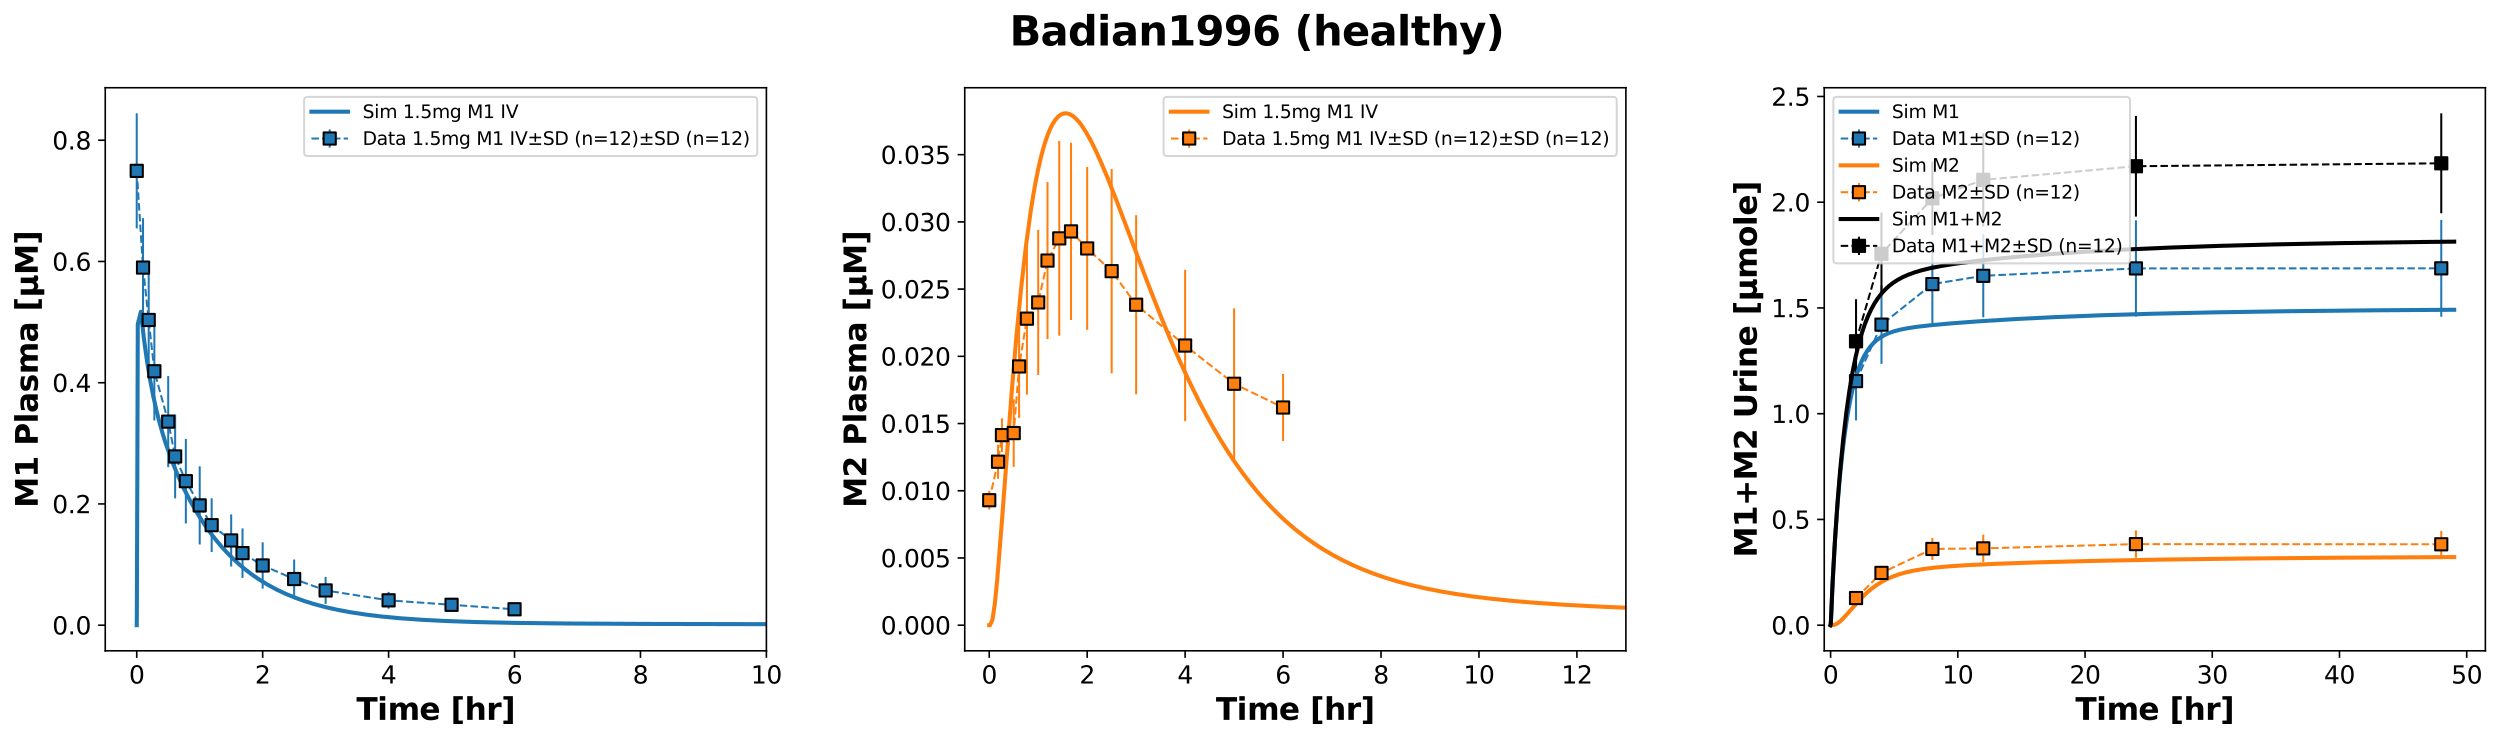 <?xml version="1.0" encoding="utf-8" standalone="no"?>
<!DOCTYPE svg PUBLIC "-//W3C//DTD SVG 1.1//EN"
  "http://www.w3.org/Graphics/SVG/1.1/DTD/svg11.dtd">
<svg xmlns:xlink="http://www.w3.org/1999/xlink" width="1230.817pt" height="364.731pt" viewBox="0 0 1230.817 364.731" xmlns="http://www.w3.org/2000/svg" version="1.1">
 <defs>
  <style type="text/css">*{stroke-linejoin: round; stroke-linecap: butt}</style>
 </defs>
 <g id="figure_1">
  <g id="patch_1">
   <path d="M 0 364.731 
L 1230.817 364.731 
L 1230.817 0 
L 0 0 
z
" style="fill: #ffffff"/>
  </g>
  <g id="axes_1">
   <g id="patch_2">
    <path d="M 51.817 320.4 
L 377.317 320.4 
L 377.317 43.2 
L 51.817 43.2 
z
" style="fill: #ffffff"/>
   </g>
   <g id="matplotlib.axis_1">
    <g id="xtick_1">
     <g id="line2d_1">
      <defs>
       <path id="m836ceb09de" d="M 0 0 
L 0 3.5 
" style="stroke: #000000; stroke-width: 0.8"/>
      </defs>
      <g>
       <use xlink:href="#m836ceb09de" x="67.317" y="320.4" style="stroke: #000000; stroke-width: 0.8"/>
      </g>
     </g>
     <g id="text_1">
      <!-- 0 -->
      <g transform="translate(63.5 336.518) scale(0.12 -0.12)">
       <defs>
        <path id="DejaVuSans-30" d="M 2034 4250 
Q 1547 4250 1301 3770 
Q 1056 3291 1056 2328 
Q 1056 1369 1301 889 
Q 1547 409 2034 409 
Q 2525 409 2770 889 
Q 3016 1369 3016 2328 
Q 3016 3291 2770 3770 
Q 2525 4250 2034 4250 
z
M 2034 4750 
Q 2819 4750 3233 4129 
Q 3647 3509 3647 2328 
Q 3647 1150 3233 529 
Q 2819 -91 2034 -91 
Q 1250 -91 836 529 
Q 422 1150 422 2328 
Q 422 3509 836 4129 
Q 1250 4750 2034 4750 
z
" transform="scale(0.016)"/>
       </defs>
       <use xlink:href="#DejaVuSans-30"/>
      </g>
     </g>
    </g>
    <g id="xtick_2">
     <g id="line2d_2">
      <g>
       <use xlink:href="#m836ceb09de" x="129.317" y="320.4" style="stroke: #000000; stroke-width: 0.8"/>
      </g>
     </g>
     <g id="text_2">
      <!-- 2 -->
      <g transform="translate(125.5 336.518) scale(0.12 -0.12)">
       <defs>
        <path id="DejaVuSans-32" d="M 1228 531 
L 3431 531 
L 3431 0 
L 469 0 
L 469 531 
Q 828 903 1448 1529 
Q 2069 2156 2228 2338 
Q 2531 2678 2651 2914 
Q 2772 3150 2772 3378 
Q 2772 3750 2511 3984 
Q 2250 4219 1831 4219 
Q 1534 4219 1204 4116 
Q 875 4013 500 3803 
L 500 4441 
Q 881 4594 1212 4672 
Q 1544 4750 1819 4750 
Q 2544 4750 2975 4387 
Q 3406 4025 3406 3419 
Q 3406 3131 3298 2873 
Q 3191 2616 2906 2266 
Q 2828 2175 2409 1742 
Q 1991 1309 1228 531 
z
" transform="scale(0.016)"/>
       </defs>
       <use xlink:href="#DejaVuSans-32"/>
      </g>
     </g>
    </g>
    <g id="xtick_3">
     <g id="line2d_3">
      <g>
       <use xlink:href="#m836ceb09de" x="191.317" y="320.4" style="stroke: #000000; stroke-width: 0.8"/>
      </g>
     </g>
     <g id="text_3">
      <!-- 4 -->
      <g transform="translate(187.5 336.518) scale(0.12 -0.12)">
       <defs>
        <path id="DejaVuSans-34" d="M 2419 4116 
L 825 1625 
L 2419 1625 
L 2419 4116 
z
M 2253 4666 
L 3047 4666 
L 3047 1625 
L 3713 1625 
L 3713 1100 
L 3047 1100 
L 3047 0 
L 2419 0 
L 2419 1100 
L 313 1100 
L 313 1709 
L 2253 4666 
z
" transform="scale(0.016)"/>
       </defs>
       <use xlink:href="#DejaVuSans-34"/>
      </g>
     </g>
    </g>
    <g id="xtick_4">
     <g id="line2d_4">
      <g>
       <use xlink:href="#m836ceb09de" x="253.317" y="320.4" style="stroke: #000000; stroke-width: 0.8"/>
      </g>
     </g>
     <g id="text_4">
      <!-- 6 -->
      <g transform="translate(249.5 336.518) scale(0.12 -0.12)">
       <defs>
        <path id="DejaVuSans-36" d="M 2113 2584 
Q 1688 2584 1439 2293 
Q 1191 2003 1191 1497 
Q 1191 994 1439 701 
Q 1688 409 2113 409 
Q 2538 409 2786 701 
Q 3034 994 3034 1497 
Q 3034 2003 2786 2293 
Q 2538 2584 2113 2584 
z
M 3366 4563 
L 3366 3988 
Q 3128 4100 2886 4159 
Q 2644 4219 2406 4219 
Q 1781 4219 1451 3797 
Q 1122 3375 1075 2522 
Q 1259 2794 1537 2939 
Q 1816 3084 2150 3084 
Q 2853 3084 3261 2657 
Q 3669 2231 3669 1497 
Q 3669 778 3244 343 
Q 2819 -91 2113 -91 
Q 1303 -91 875 529 
Q 447 1150 447 2328 
Q 447 3434 972 4092 
Q 1497 4750 2381 4750 
Q 2619 4750 2861 4703 
Q 3103 4656 3366 4563 
z
" transform="scale(0.016)"/>
       </defs>
       <use xlink:href="#DejaVuSans-36"/>
      </g>
     </g>
    </g>
    <g id="xtick_5">
     <g id="line2d_5">
      <g>
       <use xlink:href="#m836ceb09de" x="315.317" y="320.4" style="stroke: #000000; stroke-width: 0.8"/>
      </g>
     </g>
     <g id="text_5">
      <!-- 8 -->
      <g transform="translate(311.5 336.518) scale(0.12 -0.12)">
       <defs>
        <path id="DejaVuSans-38" d="M 2034 2216 
Q 1584 2216 1326 1975 
Q 1069 1734 1069 1313 
Q 1069 891 1326 650 
Q 1584 409 2034 409 
Q 2484 409 2743 651 
Q 3003 894 3003 1313 
Q 3003 1734 2745 1975 
Q 2488 2216 2034 2216 
z
M 1403 2484 
Q 997 2584 770 2862 
Q 544 3141 544 3541 
Q 544 4100 942 4425 
Q 1341 4750 2034 4750 
Q 2731 4750 3128 4425 
Q 3525 4100 3525 3541 
Q 3525 3141 3298 2862 
Q 3072 2584 2669 2484 
Q 3125 2378 3379 2068 
Q 3634 1759 3634 1313 
Q 3634 634 3220 271 
Q 2806 -91 2034 -91 
Q 1263 -91 848 271 
Q 434 634 434 1313 
Q 434 1759 690 2068 
Q 947 2378 1403 2484 
z
M 1172 3481 
Q 1172 3119 1398 2916 
Q 1625 2713 2034 2713 
Q 2441 2713 2670 2916 
Q 2900 3119 2900 3481 
Q 2900 3844 2670 4047 
Q 2441 4250 2034 4250 
Q 1625 4250 1398 4047 
Q 1172 3844 1172 3481 
z
" transform="scale(0.016)"/>
       </defs>
       <use xlink:href="#DejaVuSans-38"/>
      </g>
     </g>
    </g>
    <g id="xtick_6">
     <g id="line2d_6">
      <g>
       <use xlink:href="#m836ceb09de" x="377.317" y="320.4" style="stroke: #000000; stroke-width: 0.8"/>
      </g>
     </g>
     <g id="text_6">
      <!-- 10 -->
      <g transform="translate(369.682 336.518) scale(0.12 -0.12)">
       <defs>
        <path id="DejaVuSans-31" d="M 794 531 
L 1825 531 
L 1825 4091 
L 703 3866 
L 703 4441 
L 1819 4666 
L 2450 4666 
L 2450 531 
L 3481 531 
L 3481 0 
L 794 0 
L 794 531 
z
" transform="scale(0.016)"/>
       </defs>
       <use xlink:href="#DejaVuSans-31"/>
       <use xlink:href="#DejaVuSans-30" x="63.623"/>
      </g>
     </g>
    </g>
    <g id="text_7">
     <!-- Time [hr] -->
     <g transform="translate(175.474 354.411) scale(0.15 -0.15)">
      <defs>
       <path id="DejaVuSans-Bold-54" d="M 31 4666 
L 4331 4666 
L 4331 3756 
L 2784 3756 
L 2784 0 
L 1581 0 
L 1581 3756 
L 31 3756 
L 31 4666 
z
" transform="scale(0.016)"/>
       <path id="DejaVuSans-Bold-69" d="M 538 3500 
L 1656 3500 
L 1656 0 
L 538 0 
L 538 3500 
z
M 538 4863 
L 1656 4863 
L 1656 3950 
L 538 3950 
L 538 4863 
z
" transform="scale(0.016)"/>
       <path id="DejaVuSans-Bold-6d" d="M 3781 2919 
Q 3994 3244 4286 3414 
Q 4578 3584 4928 3584 
Q 5531 3584 5847 3212 
Q 6163 2841 6163 2131 
L 6163 0 
L 5038 0 
L 5038 1825 
Q 5041 1866 5042 1909 
Q 5044 1953 5044 2034 
Q 5044 2406 4934 2573 
Q 4825 2741 4581 2741 
Q 4263 2741 4089 2478 
Q 3916 2216 3909 1719 
L 3909 0 
L 2784 0 
L 2784 1825 
Q 2784 2406 2684 2573 
Q 2584 2741 2328 2741 
Q 2006 2741 1831 2477 
Q 1656 2213 1656 1722 
L 1656 0 
L 531 0 
L 531 3500 
L 1656 3500 
L 1656 2988 
Q 1863 3284 2130 3434 
Q 2397 3584 2719 3584 
Q 3081 3584 3359 3409 
Q 3638 3234 3781 2919 
z
" transform="scale(0.016)"/>
       <path id="DejaVuSans-Bold-65" d="M 4031 1759 
L 4031 1441 
L 1416 1441 
Q 1456 1047 1700 850 
Q 1944 653 2381 653 
Q 2734 653 3104 758 
Q 3475 863 3866 1075 
L 3866 213 
Q 3469 63 3072 -14 
Q 2675 -91 2278 -91 
Q 1328 -91 801 392 
Q 275 875 275 1747 
Q 275 2603 792 3093 
Q 1309 3584 2216 3584 
Q 3041 3584 3536 3087 
Q 4031 2591 4031 1759 
z
M 2881 2131 
Q 2881 2450 2695 2645 
Q 2509 2841 2209 2841 
Q 1884 2841 1681 2658 
Q 1478 2475 1428 2131 
L 2881 2131 
z
" transform="scale(0.016)"/>
       <path id="DejaVuSans-Bold-20" transform="scale(0.016)"/>
       <path id="DejaVuSans-Bold-5b" d="M 550 4863 
L 2491 4863 
L 2491 4159 
L 1613 4159 
L 1613 -141 
L 2491 -141 
L 2491 -844 
L 550 -844 
L 550 4863 
z
" transform="scale(0.016)"/>
       <path id="DejaVuSans-Bold-68" d="M 4056 2131 
L 4056 0 
L 2931 0 
L 2931 347 
L 2931 1625 
Q 2931 2084 2911 2256 
Q 2891 2428 2841 2509 
Q 2775 2619 2662 2680 
Q 2550 2741 2406 2741 
Q 2056 2741 1856 2470 
Q 1656 2200 1656 1722 
L 1656 0 
L 538 0 
L 538 4863 
L 1656 4863 
L 1656 2988 
Q 1909 3294 2193 3439 
Q 2478 3584 2822 3584 
Q 3428 3584 3742 3212 
Q 4056 2841 4056 2131 
z
" transform="scale(0.016)"/>
       <path id="DejaVuSans-Bold-72" d="M 3138 2547 
Q 2991 2616 2845 2648 
Q 2700 2681 2553 2681 
Q 2122 2681 1889 2404 
Q 1656 2128 1656 1613 
L 1656 0 
L 538 0 
L 538 3500 
L 1656 3500 
L 1656 2925 
Q 1872 3269 2151 3426 
Q 2431 3584 2822 3584 
Q 2878 3584 2943 3579 
Q 3009 3575 3134 3559 
L 3138 2547 
z
" transform="scale(0.016)"/>
       <path id="DejaVuSans-Bold-5d" d="M 2375 -844 
L 434 -844 
L 434 -141 
L 1313 -141 
L 1313 4159 
L 434 4159 
L 434 4863 
L 2375 4863 
L 2375 -844 
z
" transform="scale(0.016)"/>
      </defs>
      <use xlink:href="#DejaVuSans-Bold-54"/>
      <use xlink:href="#DejaVuSans-Bold-69" x="68.213"/>
      <use xlink:href="#DejaVuSans-Bold-6d" x="102.49"/>
      <use xlink:href="#DejaVuSans-Bold-65" x="206.689"/>
      <use xlink:href="#DejaVuSans-Bold-20" x="274.512"/>
      <use xlink:href="#DejaVuSans-Bold-5b" x="309.326"/>
      <use xlink:href="#DejaVuSans-Bold-68" x="355.029"/>
      <use xlink:href="#DejaVuSans-Bold-72" x="426.221"/>
      <use xlink:href="#DejaVuSans-Bold-5d" x="475.537"/>
     </g>
    </g>
   </g>
   <g id="matplotlib.axis_2">
    <g id="ytick_1">
     <g id="line2d_7">
      <defs>
       <path id="m785c5f0202" d="M 0 0 
L -3.5 0 
" style="stroke: #000000; stroke-width: 0.8"/>
      </defs>
      <g>
       <use xlink:href="#m785c5f0202" x="51.817" y="307.8" style="stroke: #000000; stroke-width: 0.8"/>
      </g>
     </g>
     <g id="text_8">
      <!-- 0.0 -->
      <g transform="translate(25.734 312.359) scale(0.12 -0.12)">
       <defs>
        <path id="DejaVuSans-2e" d="M 684 794 
L 1344 794 
L 1344 0 
L 684 0 
L 684 794 
z
" transform="scale(0.016)"/>
       </defs>
       <use xlink:href="#DejaVuSans-30"/>
       <use xlink:href="#DejaVuSans-2e" x="63.623"/>
       <use xlink:href="#DejaVuSans-30" x="95.41"/>
      </g>
     </g>
    </g>
    <g id="ytick_2">
     <g id="line2d_8">
      <g>
       <use xlink:href="#m785c5f0202" x="51.817" y="248.11" style="stroke: #000000; stroke-width: 0.8"/>
      </g>
     </g>
     <g id="text_9">
      <!-- 0.2 -->
      <g transform="translate(25.734 252.669) scale(0.12 -0.12)">
       <use xlink:href="#DejaVuSans-30"/>
       <use xlink:href="#DejaVuSans-2e" x="63.623"/>
       <use xlink:href="#DejaVuSans-32" x="95.41"/>
      </g>
     </g>
    </g>
    <g id="ytick_3">
     <g id="line2d_9">
      <g>
       <use xlink:href="#m785c5f0202" x="51.817" y="188.42" style="stroke: #000000; stroke-width: 0.8"/>
      </g>
     </g>
     <g id="text_10">
      <!-- 0.4 -->
      <g transform="translate(25.734 192.979) scale(0.12 -0.12)">
       <use xlink:href="#DejaVuSans-30"/>
       <use xlink:href="#DejaVuSans-2e" x="63.623"/>
       <use xlink:href="#DejaVuSans-34" x="95.41"/>
      </g>
     </g>
    </g>
    <g id="ytick_4">
     <g id="line2d_10">
      <g>
       <use xlink:href="#m785c5f0202" x="51.817" y="128.73" style="stroke: #000000; stroke-width: 0.8"/>
      </g>
     </g>
     <g id="text_11">
      <!-- 0.6 -->
      <g transform="translate(25.734 133.289) scale(0.12 -0.12)">
       <use xlink:href="#DejaVuSans-30"/>
       <use xlink:href="#DejaVuSans-2e" x="63.623"/>
       <use xlink:href="#DejaVuSans-36" x="95.41"/>
      </g>
     </g>
    </g>
    <g id="ytick_5">
     <g id="line2d_11">
      <g>
       <use xlink:href="#m785c5f0202" x="51.817" y="69.039" style="stroke: #000000; stroke-width: 0.8"/>
      </g>
     </g>
     <g id="text_12">
      <!-- 0.8 -->
      <g transform="translate(25.734 73.599) scale(0.12 -0.12)">
       <use xlink:href="#DejaVuSans-30"/>
       <use xlink:href="#DejaVuSans-2e" x="63.623"/>
       <use xlink:href="#DejaVuSans-38" x="95.41"/>
      </g>
     </g>
    </g>
    <g id="text_13">
     <!-- M1 Plasma [µM] -->
     <g transform="translate(18.598 250.011) rotate(-90) scale(0.15 -0.15)">
      <defs>
       <path id="DejaVuSans-Bold-4d" d="M 588 4666 
L 2119 4666 
L 3181 2169 
L 4250 4666 
L 5778 4666 
L 5778 0 
L 4641 0 
L 4641 3413 
L 3566 897 
L 2803 897 
L 1728 3413 
L 1728 0 
L 588 0 
L 588 4666 
z
" transform="scale(0.016)"/>
       <path id="DejaVuSans-Bold-31" d="M 750 831 
L 1813 831 
L 1813 3847 
L 722 3622 
L 722 4441 
L 1806 4666 
L 2950 4666 
L 2950 831 
L 4013 831 
L 4013 0 
L 750 0 
L 750 831 
z
" transform="scale(0.016)"/>
       <path id="DejaVuSans-Bold-50" d="M 588 4666 
L 2584 4666 
Q 3475 4666 3951 4270 
Q 4428 3875 4428 3144 
Q 4428 2409 3951 2014 
Q 3475 1619 2584 1619 
L 1791 1619 
L 1791 0 
L 588 0 
L 588 4666 
z
M 1791 3794 
L 1791 2491 
L 2456 2491 
Q 2806 2491 2997 2661 
Q 3188 2831 3188 3144 
Q 3188 3456 2997 3625 
Q 2806 3794 2456 3794 
L 1791 3794 
z
" transform="scale(0.016)"/>
       <path id="DejaVuSans-Bold-6c" d="M 538 4863 
L 1656 4863 
L 1656 0 
L 538 0 
L 538 4863 
z
" transform="scale(0.016)"/>
       <path id="DejaVuSans-Bold-61" d="M 2106 1575 
Q 1756 1575 1579 1456 
Q 1403 1338 1403 1106 
Q 1403 894 1545 773 
Q 1688 653 1941 653 
Q 2256 653 2472 879 
Q 2688 1106 2688 1447 
L 2688 1575 
L 2106 1575 
z
M 3816 1997 
L 3816 0 
L 2688 0 
L 2688 519 
Q 2463 200 2181 54 
Q 1900 -91 1497 -91 
Q 953 -91 614 226 
Q 275 544 275 1050 
Q 275 1666 698 1953 
Q 1122 2241 2028 2241 
L 2688 2241 
L 2688 2328 
Q 2688 2594 2478 2717 
Q 2269 2841 1825 2841 
Q 1466 2841 1156 2769 
Q 847 2697 581 2553 
L 581 3406 
Q 941 3494 1303 3539 
Q 1666 3584 2028 3584 
Q 2975 3584 3395 3211 
Q 3816 2838 3816 1997 
z
" transform="scale(0.016)"/>
       <path id="DejaVuSans-Bold-73" d="M 3272 3391 
L 3272 2541 
Q 2913 2691 2578 2766 
Q 2244 2841 1947 2841 
Q 1628 2841 1473 2761 
Q 1319 2681 1319 2516 
Q 1319 2381 1436 2309 
Q 1553 2238 1856 2203 
L 2053 2175 
Q 2913 2066 3209 1816 
Q 3506 1566 3506 1031 
Q 3506 472 3093 190 
Q 2681 -91 1863 -91 
Q 1516 -91 1145 -36 
Q 775 19 384 128 
L 384 978 
Q 719 816 1070 734 
Q 1422 653 1784 653 
Q 2113 653 2278 743 
Q 2444 834 2444 1013 
Q 2444 1163 2330 1236 
Q 2216 1309 1875 1350 
L 1678 1375 
Q 931 1469 631 1722 
Q 331 1975 331 2491 
Q 331 3047 712 3315 
Q 1094 3584 1881 3584 
Q 2191 3584 2531 3537 
Q 2872 3491 3272 3391 
z
" transform="scale(0.016)"/>
       <path id="DejaVuSans-Bold-b5" d="M 544 -1338 
L 544 3500 
L 1672 3500 
L 1672 1466 
Q 1672 1103 1828 926 
Q 1984 750 2303 750 
Q 2625 750 2781 926 
Q 2938 1103 2938 1466 
L 2938 3500 
L 4063 3500 
L 4063 1159 
Q 4063 938 4114 850 
Q 4166 763 4288 763 
Q 4344 763 4395 778 
Q 4447 794 4506 831 
L 4506 50 
Q 4341 -22 4195 -56 
Q 4050 -91 3909 -91 
Q 3631 -91 3454 26 
Q 3278 144 3169 403 
Q 3022 156 2811 32 
Q 2600 -91 2322 -91 
Q 2091 -91 1928 -17 
Q 1766 56 1672 206 
L 1672 -1338 
L 544 -1338 
z
" transform="scale(0.016)"/>
      </defs>
      <use xlink:href="#DejaVuSans-Bold-4d"/>
      <use xlink:href="#DejaVuSans-Bold-31" x="99.512"/>
      <use xlink:href="#DejaVuSans-Bold-20" x="169.092"/>
      <use xlink:href="#DejaVuSans-Bold-50" x="203.906"/>
      <use xlink:href="#DejaVuSans-Bold-6c" x="277.197"/>
      <use xlink:href="#DejaVuSans-Bold-61" x="311.475"/>
      <use xlink:href="#DejaVuSans-Bold-73" x="378.955"/>
      <use xlink:href="#DejaVuSans-Bold-6d" x="438.477"/>
      <use xlink:href="#DejaVuSans-Bold-61" x="542.676"/>
      <use xlink:href="#DejaVuSans-Bold-20" x="610.156"/>
      <use xlink:href="#DejaVuSans-Bold-5b" x="644.971"/>
      <use xlink:href="#DejaVuSans-Bold-b5" x="690.674"/>
      <use xlink:href="#DejaVuSans-Bold-4d" x="764.258"/>
      <use xlink:href="#DejaVuSans-Bold-5d" x="863.77"/>
     </g>
    </g>
   </g>
   <g id="LineCollection_1">
    <path d="M 67.317 112.448 
L 67.317 55.8 
" clip-path="url(#p1d301189e8)" style="fill: none; stroke: #1f77b4"/>
    <path d="M 70.417 156.071 
L 70.417 107.399 
" clip-path="url(#p1d301189e8)" style="fill: none; stroke: #1f77b4"/>
    <path d="M 73.207 182.333 
L 73.207 132.707 
" clip-path="url(#p1d301189e8)" style="fill: none; stroke: #1f77b4"/>
    <path d="M 75.997 207.04 
L 75.997 158.533 
" clip-path="url(#p1d301189e8)" style="fill: none; stroke: #1f77b4"/>
    <path d="M 82.817 229.991 
L 82.817 185.149 
" clip-path="url(#p1d301189e8)" style="fill: none; stroke: #1f77b4"/>
    <path d="M 86.227 245.373 
L 86.227 204.089 
" clip-path="url(#p1d301189e8)" style="fill: none; stroke: #1f77b4"/>
    <path d="M 91.497 257.726 
L 91.497 216.065 
" clip-path="url(#p1d301189e8)" style="fill: none; stroke: #1f77b4"/>
    <path d="M 98.317 268.042 
L 98.317 229.597 
" clip-path="url(#p1d301189e8)" style="fill: none; stroke: #1f77b4"/>
    <path d="M 104.207 271.759 
L 104.207 245.355 
" clip-path="url(#p1d301189e8)" style="fill: none; stroke: #1f77b4"/>
    <path d="M 113.817 278.905 
L 113.817 253.243 
" clip-path="url(#p1d301189e8)" style="fill: none; stroke: #1f77b4"/>
    <path d="M 119.397 284.495 
L 119.397 260.13 
" clip-path="url(#p1d301189e8)" style="fill: none; stroke: #1f77b4"/>
    <path d="M 129.317 289.791 
L 129.317 266.993 
" clip-path="url(#p1d301189e8)" style="fill: none; stroke: #1f77b4"/>
    <path d="M 144.817 294.663 
L 144.817 275.482 
" clip-path="url(#p1d301189e8)" style="fill: none; stroke: #1f77b4"/>
    <path d="M 160.317 297.349 
L 160.317 284.024 
" clip-path="url(#p1d301189e8)" style="fill: none; stroke: #1f77b4"/>
    <path d="M 191.317 299.706 
L 191.317 291.411 
" clip-path="url(#p1d301189e8)" style="fill: none; stroke: #1f77b4"/>
    <path d="M 222.317 300.754 
L 222.317 294.769 
" clip-path="url(#p1d301189e8)" style="fill: none; stroke: #1f77b4"/>
    <path d="M 253.317 301.137 
L 253.317 298.781 
" clip-path="url(#p1d301189e8)" style="fill: none; stroke: #1f77b4"/>
   </g>
   <g id="line2d_12">
    <path d="M 67.317 307.8 
L 67.369 302.731 
L 67.602 235.363 
L 67.834 159.613 
L 67.834 159.613 
L 69.353 153.477 
L 70.872 166.847 
L 72.391 177.841 
L 73.91 187.051 
L 75.429 194.91 
L 76.948 201.734 
L 78.467 207.757 
L 79.986 213.15 
L 81.505 218.039 
L 84.543 226.66 
L 87.581 234.124 
L 90.619 240.724 
L 93.657 246.635 
L 96.695 251.971 
L 99.733 256.809 
L 102.771 261.209 
L 105.809 265.216 
L 108.847 268.869 
L 111.885 272.2 
L 114.923 275.24 
L 117.961 278.014 
L 120.999 280.546 
L 124.037 282.857 
L 127.075 284.966 
L 131.632 287.79 
L 136.189 290.254 
L 140.746 292.403 
L 145.303 294.277 
L 149.86 295.913 
L 154.417 297.339 
L 160.493 298.963 
L 166.569 300.317 
L 172.645 301.446 
L 180.24 302.599 
L 187.835 303.519 
L 196.949 304.381 
L 207.582 305.133 
L 219.734 305.75 
L 234.924 306.27 
L 253.152 306.658 
L 278.975 306.963 
L 318.469 307.174 
L 377.71 307.302 
L 377.71 307.302 
" clip-path="url(#p1d301189e8)" style="fill: none; stroke: #1f77b4; stroke-width: 2; stroke-linecap: square"/>
   </g>
   <g id="line2d_13">
    <path d="M 67.317 84.124 
L 70.417 131.735 
L 73.207 157.52 
L 75.997 182.787 
L 82.817 207.57 
L 86.227 224.731 
L 91.497 236.896 
L 98.317 248.819 
L 104.207 258.557 
L 113.817 266.074 
L 119.397 272.313 
L 129.317 278.392 
L 144.817 285.072 
L 160.317 290.687 
L 191.317 295.558 
L 222.317 297.762 
L 253.317 299.959 
" clip-path="url(#p1d301189e8)" style="fill: none; stroke-dasharray: 3.7,1.6; stroke-dashoffset: 0; stroke: #1f77b4"/>
    <defs>
     <path id="m71c41eda61" d="M -3 3 
L 3 3 
L 3 -3 
L -3 -3 
z
" style="stroke: #000000; stroke-linejoin: miter"/>
    </defs>
    <g clip-path="url(#p1d301189e8)">
     <use xlink:href="#m71c41eda61" x="67.317" y="84.124" style="fill: #1f77b4; stroke: #000000; stroke-linejoin: miter"/>
     <use xlink:href="#m71c41eda61" x="70.417" y="131.735" style="fill: #1f77b4; stroke: #000000; stroke-linejoin: miter"/>
     <use xlink:href="#m71c41eda61" x="73.207" y="157.52" style="fill: #1f77b4; stroke: #000000; stroke-linejoin: miter"/>
     <use xlink:href="#m71c41eda61" x="75.997" y="182.787" style="fill: #1f77b4; stroke: #000000; stroke-linejoin: miter"/>
     <use xlink:href="#m71c41eda61" x="82.817" y="207.57" style="fill: #1f77b4; stroke: #000000; stroke-linejoin: miter"/>
     <use xlink:href="#m71c41eda61" x="86.227" y="224.731" style="fill: #1f77b4; stroke: #000000; stroke-linejoin: miter"/>
     <use xlink:href="#m71c41eda61" x="91.497" y="236.896" style="fill: #1f77b4; stroke: #000000; stroke-linejoin: miter"/>
     <use xlink:href="#m71c41eda61" x="98.317" y="248.819" style="fill: #1f77b4; stroke: #000000; stroke-linejoin: miter"/>
     <use xlink:href="#m71c41eda61" x="104.207" y="258.557" style="fill: #1f77b4; stroke: #000000; stroke-linejoin: miter"/>
     <use xlink:href="#m71c41eda61" x="113.817" y="266.074" style="fill: #1f77b4; stroke: #000000; stroke-linejoin: miter"/>
     <use xlink:href="#m71c41eda61" x="119.397" y="272.313" style="fill: #1f77b4; stroke: #000000; stroke-linejoin: miter"/>
     <use xlink:href="#m71c41eda61" x="129.317" y="278.392" style="fill: #1f77b4; stroke: #000000; stroke-linejoin: miter"/>
     <use xlink:href="#m71c41eda61" x="144.817" y="285.072" style="fill: #1f77b4; stroke: #000000; stroke-linejoin: miter"/>
     <use xlink:href="#m71c41eda61" x="160.317" y="290.687" style="fill: #1f77b4; stroke: #000000; stroke-linejoin: miter"/>
     <use xlink:href="#m71c41eda61" x="191.317" y="295.558" style="fill: #1f77b4; stroke: #000000; stroke-linejoin: miter"/>
     <use xlink:href="#m71c41eda61" x="222.317" y="297.762" style="fill: #1f77b4; stroke: #000000; stroke-linejoin: miter"/>
     <use xlink:href="#m71c41eda61" x="253.317" y="299.959" style="fill: #1f77b4; stroke: #000000; stroke-linejoin: miter"/>
    </g>
   </g>
   <g id="patch_3">
    <path d="M 51.817 320.4 
L 51.817 43.2 
" style="fill: none; stroke: #000000; stroke-width: 0.8; stroke-linejoin: miter; stroke-linecap: square"/>
   </g>
   <g id="patch_4">
    <path d="M 377.317 320.4 
L 377.317 43.2 
" style="fill: none; stroke: #000000; stroke-width: 0.8; stroke-linejoin: miter; stroke-linecap: square"/>
   </g>
   <g id="patch_5">
    <path d="M 51.817 320.4 
L 377.317 320.4 
" style="fill: none; stroke: #000000; stroke-width: 0.8; stroke-linejoin: miter; stroke-linecap: square"/>
   </g>
   <g id="patch_6">
    <path d="M 51.817 43.2 
L 377.317 43.2 
" style="fill: none; stroke: #000000; stroke-width: 0.8; stroke-linejoin: miter; stroke-linecap: square"/>
   </g>
   <g id="legend_1">
    <g id="patch_7">
     <path d="M 151.519 76.821 
L 371.017 76.821 
Q 372.817 76.821 372.817 75.021 
L 372.817 49.5 
Q 372.817 47.7 371.017 47.7 
L 151.519 47.7 
Q 149.719 47.7 149.719 49.5 
L 149.719 75.021 
Q 149.719 76.821 151.519 76.821 
z
" style="fill: #ffffff; opacity: 0.8; stroke: #cccccc; stroke-linejoin: miter"/>
    </g>
    <g id="line2d_14">
     <path d="M 153.319 54.989 
L 171.319 54.989 
" style="fill: none; stroke: #1f77b4; stroke-width: 2; stroke-linecap: square"/>
    </g>
    <g id="line2d_15"/>
    <g id="text_14">
     <!-- Sim 1.5mg M1 IV -->
     <g transform="translate(178.519 58.139) scale(0.09 -0.09)">
      <defs>
       <path id="DejaVuSans-53" d="M 3425 4513 
L 3425 3897 
Q 3066 4069 2747 4153 
Q 2428 4238 2131 4238 
Q 1616 4238 1336 4038 
Q 1056 3838 1056 3469 
Q 1056 3159 1242 3001 
Q 1428 2844 1947 2747 
L 2328 2669 
Q 3034 2534 3370 2195 
Q 3706 1856 3706 1288 
Q 3706 609 3251 259 
Q 2797 -91 1919 -91 
Q 1588 -91 1214 -16 
Q 841 59 441 206 
L 441 856 
Q 825 641 1194 531 
Q 1563 422 1919 422 
Q 2459 422 2753 634 
Q 3047 847 3047 1241 
Q 3047 1584 2836 1778 
Q 2625 1972 2144 2069 
L 1759 2144 
Q 1053 2284 737 2584 
Q 422 2884 422 3419 
Q 422 4038 858 4394 
Q 1294 4750 2059 4750 
Q 2388 4750 2728 4690 
Q 3069 4631 3425 4513 
z
" transform="scale(0.016)"/>
       <path id="DejaVuSans-69" d="M 603 3500 
L 1178 3500 
L 1178 0 
L 603 0 
L 603 3500 
z
M 603 4863 
L 1178 4863 
L 1178 4134 
L 603 4134 
L 603 4863 
z
" transform="scale(0.016)"/>
       <path id="DejaVuSans-6d" d="M 3328 2828 
Q 3544 3216 3844 3400 
Q 4144 3584 4550 3584 
Q 5097 3584 5394 3201 
Q 5691 2819 5691 2113 
L 5691 0 
L 5113 0 
L 5113 2094 
Q 5113 2597 4934 2840 
Q 4756 3084 4391 3084 
Q 3944 3084 3684 2787 
Q 3425 2491 3425 1978 
L 3425 0 
L 2847 0 
L 2847 2094 
Q 2847 2600 2669 2842 
Q 2491 3084 2119 3084 
Q 1678 3084 1418 2786 
Q 1159 2488 1159 1978 
L 1159 0 
L 581 0 
L 581 3500 
L 1159 3500 
L 1159 2956 
Q 1356 3278 1631 3431 
Q 1906 3584 2284 3584 
Q 2666 3584 2933 3390 
Q 3200 3197 3328 2828 
z
" transform="scale(0.016)"/>
       <path id="DejaVuSans-20" transform="scale(0.016)"/>
       <path id="DejaVuSans-35" d="M 691 4666 
L 3169 4666 
L 3169 4134 
L 1269 4134 
L 1269 2991 
Q 1406 3038 1543 3061 
Q 1681 3084 1819 3084 
Q 2600 3084 3056 2656 
Q 3513 2228 3513 1497 
Q 3513 744 3044 326 
Q 2575 -91 1722 -91 
Q 1428 -91 1123 -41 
Q 819 9 494 109 
L 494 744 
Q 775 591 1075 516 
Q 1375 441 1709 441 
Q 2250 441 2565 725 
Q 2881 1009 2881 1497 
Q 2881 1984 2565 2268 
Q 2250 2553 1709 2553 
Q 1456 2553 1204 2497 
Q 953 2441 691 2322 
L 691 4666 
z
" transform="scale(0.016)"/>
       <path id="DejaVuSans-67" d="M 2906 1791 
Q 2906 2416 2648 2759 
Q 2391 3103 1925 3103 
Q 1463 3103 1205 2759 
Q 947 2416 947 1791 
Q 947 1169 1205 825 
Q 1463 481 1925 481 
Q 2391 481 2648 825 
Q 2906 1169 2906 1791 
z
M 3481 434 
Q 3481 -459 3084 -895 
Q 2688 -1331 1869 -1331 
Q 1566 -1331 1297 -1286 
Q 1028 -1241 775 -1147 
L 775 -588 
Q 1028 -725 1275 -790 
Q 1522 -856 1778 -856 
Q 2344 -856 2625 -561 
Q 2906 -266 2906 331 
L 2906 616 
Q 2728 306 2450 153 
Q 2172 0 1784 0 
Q 1141 0 747 490 
Q 353 981 353 1791 
Q 353 2603 747 3093 
Q 1141 3584 1784 3584 
Q 2172 3584 2450 3431 
Q 2728 3278 2906 2969 
L 2906 3500 
L 3481 3500 
L 3481 434 
z
" transform="scale(0.016)"/>
       <path id="DejaVuSans-4d" d="M 628 4666 
L 1569 4666 
L 2759 1491 
L 3956 4666 
L 4897 4666 
L 4897 0 
L 4281 0 
L 4281 4097 
L 3078 897 
L 2444 897 
L 1241 4097 
L 1241 0 
L 628 0 
L 628 4666 
z
" transform="scale(0.016)"/>
       <path id="DejaVuSans-49" d="M 628 4666 
L 1259 4666 
L 1259 0 
L 628 0 
L 628 4666 
z
" transform="scale(0.016)"/>
       <path id="DejaVuSans-56" d="M 1831 0 
L 50 4666 
L 709 4666 
L 2188 738 
L 3669 4666 
L 4325 4666 
L 2547 0 
L 1831 0 
z
" transform="scale(0.016)"/>
      </defs>
      <use xlink:href="#DejaVuSans-53"/>
      <use xlink:href="#DejaVuSans-69" x="63.477"/>
      <use xlink:href="#DejaVuSans-6d" x="91.26"/>
      <use xlink:href="#DejaVuSans-20" x="188.672"/>
      <use xlink:href="#DejaVuSans-31" x="220.459"/>
      <use xlink:href="#DejaVuSans-2e" x="284.082"/>
      <use xlink:href="#DejaVuSans-35" x="315.869"/>
      <use xlink:href="#DejaVuSans-6d" x="379.492"/>
      <use xlink:href="#DejaVuSans-67" x="476.904"/>
      <use xlink:href="#DejaVuSans-20" x="540.381"/>
      <use xlink:href="#DejaVuSans-4d" x="572.168"/>
      <use xlink:href="#DejaVuSans-31" x="658.447"/>
      <use xlink:href="#DejaVuSans-20" x="722.07"/>
      <use xlink:href="#DejaVuSans-49" x="753.857"/>
      <use xlink:href="#DejaVuSans-56" x="783.35"/>
     </g>
    </g>
    <g id="LineCollection_2">
     <path d="M 162.319 72.699 
L 162.319 63.699 
" style="fill: none; stroke: #1f77b4"/>
    </g>
    <g id="line2d_16">
     <path d="M 153.319 68.199 
L 171.319 68.199 
" style="fill: none; stroke-dasharray: 3.7,1.6; stroke-dashoffset: 0; stroke: #1f77b4"/>
    </g>
    <g id="line2d_17">
     <g>
      <use xlink:href="#m71c41eda61" x="162.319" y="68.199" style="fill: #1f77b4; stroke: #000000; stroke-linejoin: miter"/>
     </g>
    </g>
    <g id="text_15">
     <!-- Data 1.5mg M1 IV±SD (n=12)±SD (n=12) -->
     <g transform="translate(178.519 71.349) scale(0.09 -0.09)">
      <defs>
       <path id="DejaVuSans-44" d="M 1259 4147 
L 1259 519 
L 2022 519 
Q 2988 519 3436 956 
Q 3884 1394 3884 2338 
Q 3884 3275 3436 3711 
Q 2988 4147 2022 4147 
L 1259 4147 
z
M 628 4666 
L 1925 4666 
Q 3281 4666 3915 4102 
Q 4550 3538 4550 2338 
Q 4550 1131 3912 565 
Q 3275 0 1925 0 
L 628 0 
L 628 4666 
z
" transform="scale(0.016)"/>
       <path id="DejaVuSans-61" d="M 2194 1759 
Q 1497 1759 1228 1600 
Q 959 1441 959 1056 
Q 959 750 1161 570 
Q 1363 391 1709 391 
Q 2188 391 2477 730 
Q 2766 1069 2766 1631 
L 2766 1759 
L 2194 1759 
z
M 3341 1997 
L 3341 0 
L 2766 0 
L 2766 531 
Q 2569 213 2275 61 
Q 1981 -91 1556 -91 
Q 1019 -91 701 211 
Q 384 513 384 1019 
Q 384 1609 779 1909 
Q 1175 2209 1959 2209 
L 2766 2209 
L 2766 2266 
Q 2766 2663 2505 2880 
Q 2244 3097 1772 3097 
Q 1472 3097 1187 3025 
Q 903 2953 641 2809 
L 641 3341 
Q 956 3463 1253 3523 
Q 1550 3584 1831 3584 
Q 2591 3584 2966 3190 
Q 3341 2797 3341 1997 
z
" transform="scale(0.016)"/>
       <path id="DejaVuSans-74" d="M 1172 4494 
L 1172 3500 
L 2356 3500 
L 2356 3053 
L 1172 3053 
L 1172 1153 
Q 1172 725 1289 603 
Q 1406 481 1766 481 
L 2356 481 
L 2356 0 
L 1766 0 
Q 1100 0 847 248 
Q 594 497 594 1153 
L 594 3053 
L 172 3053 
L 172 3500 
L 594 3500 
L 594 4494 
L 1172 4494 
z
" transform="scale(0.016)"/>
       <path id="DejaVuSans-b1" d="M 2944 4013 
L 2944 2803 
L 4684 2803 
L 4684 2272 
L 2944 2272 
L 2944 1063 
L 2419 1063 
L 2419 2272 
L 678 2272 
L 678 2803 
L 2419 2803 
L 2419 4013 
L 2944 4013 
z
M 678 531 
L 4684 531 
L 4684 0 
L 678 0 
L 678 531 
z
" transform="scale(0.016)"/>
       <path id="DejaVuSans-28" d="M 1984 4856 
Q 1566 4138 1362 3434 
Q 1159 2731 1159 2009 
Q 1159 1288 1364 580 
Q 1569 -128 1984 -844 
L 1484 -844 
Q 1016 -109 783 600 
Q 550 1309 550 2009 
Q 550 2706 781 3412 
Q 1013 4119 1484 4856 
L 1984 4856 
z
" transform="scale(0.016)"/>
       <path id="DejaVuSans-6e" d="M 3513 2113 
L 3513 0 
L 2938 0 
L 2938 2094 
Q 2938 2591 2744 2837 
Q 2550 3084 2163 3084 
Q 1697 3084 1428 2787 
Q 1159 2491 1159 1978 
L 1159 0 
L 581 0 
L 581 3500 
L 1159 3500 
L 1159 2956 
Q 1366 3272 1645 3428 
Q 1925 3584 2291 3584 
Q 2894 3584 3203 3211 
Q 3513 2838 3513 2113 
z
" transform="scale(0.016)"/>
       <path id="DejaVuSans-3d" d="M 678 2906 
L 4684 2906 
L 4684 2381 
L 678 2381 
L 678 2906 
z
M 678 1631 
L 4684 1631 
L 4684 1100 
L 678 1100 
L 678 1631 
z
" transform="scale(0.016)"/>
       <path id="DejaVuSans-29" d="M 513 4856 
L 1013 4856 
Q 1481 4119 1714 3412 
Q 1947 2706 1947 2009 
Q 1947 1309 1714 600 
Q 1481 -109 1013 -844 
L 513 -844 
Q 928 -128 1133 580 
Q 1338 1288 1338 2009 
Q 1338 2731 1133 3434 
Q 928 4138 513 4856 
z
" transform="scale(0.016)"/>
      </defs>
      <use xlink:href="#DejaVuSans-44"/>
      <use xlink:href="#DejaVuSans-61" x="77.002"/>
      <use xlink:href="#DejaVuSans-74" x="138.281"/>
      <use xlink:href="#DejaVuSans-61" x="177.49"/>
      <use xlink:href="#DejaVuSans-20" x="238.77"/>
      <use xlink:href="#DejaVuSans-31" x="270.557"/>
      <use xlink:href="#DejaVuSans-2e" x="334.18"/>
      <use xlink:href="#DejaVuSans-35" x="365.967"/>
      <use xlink:href="#DejaVuSans-6d" x="429.59"/>
      <use xlink:href="#DejaVuSans-67" x="527.002"/>
      <use xlink:href="#DejaVuSans-20" x="590.479"/>
      <use xlink:href="#DejaVuSans-4d" x="622.266"/>
      <use xlink:href="#DejaVuSans-31" x="708.545"/>
      <use xlink:href="#DejaVuSans-20" x="772.168"/>
      <use xlink:href="#DejaVuSans-49" x="803.955"/>
      <use xlink:href="#DejaVuSans-56" x="833.447"/>
      <use xlink:href="#DejaVuSans-b1" x="901.855"/>
      <use xlink:href="#DejaVuSans-53" x="985.645"/>
      <use xlink:href="#DejaVuSans-44" x="1049.121"/>
      <use xlink:href="#DejaVuSans-20" x="1126.123"/>
      <use xlink:href="#DejaVuSans-28" x="1157.91"/>
      <use xlink:href="#DejaVuSans-6e" x="1196.924"/>
      <use xlink:href="#DejaVuSans-3d" x="1260.303"/>
      <use xlink:href="#DejaVuSans-31" x="1344.092"/>
      <use xlink:href="#DejaVuSans-32" x="1407.715"/>
      <use xlink:href="#DejaVuSans-29" x="1471.338"/>
      <use xlink:href="#DejaVuSans-b1" x="1510.352"/>
      <use xlink:href="#DejaVuSans-53" x="1594.141"/>
      <use xlink:href="#DejaVuSans-44" x="1657.617"/>
      <use xlink:href="#DejaVuSans-20" x="1734.619"/>
      <use xlink:href="#DejaVuSans-28" x="1766.406"/>
      <use xlink:href="#DejaVuSans-6e" x="1805.42"/>
      <use xlink:href="#DejaVuSans-3d" x="1868.799"/>
      <use xlink:href="#DejaVuSans-31" x="1952.588"/>
      <use xlink:href="#DejaVuSans-32" x="2016.211"/>
      <use xlink:href="#DejaVuSans-29" x="2079.834"/>
     </g>
    </g>
   </g>
  </g>
  <g id="axes_2">
   <g id="patch_8">
    <path d="M 474.967 320.4 
L 800.467 320.4 
L 800.467 43.2 
L 474.967 43.2 
z
" style="fill: #ffffff"/>
   </g>
   <g id="matplotlib.axis_3">
    <g id="xtick_7">
     <g id="line2d_18">
      <g>
       <use xlink:href="#m836ceb09de" x="487.023" y="320.4" style="stroke: #000000; stroke-width: 0.8"/>
      </g>
     </g>
     <g id="text_16">
      <!-- 0 -->
      <g transform="translate(483.205 336.518) scale(0.12 -0.12)">
       <use xlink:href="#DejaVuSans-30"/>
      </g>
     </g>
    </g>
    <g id="xtick_8">
     <g id="line2d_19">
      <g>
       <use xlink:href="#m836ceb09de" x="535.245" y="320.4" style="stroke: #000000; stroke-width: 0.8"/>
      </g>
     </g>
     <g id="text_17">
      <!-- 2 -->
      <g transform="translate(531.428 336.518) scale(0.12 -0.12)">
       <use xlink:href="#DejaVuSans-32"/>
      </g>
     </g>
    </g>
    <g id="xtick_9">
     <g id="line2d_20">
      <g>
       <use xlink:href="#m836ceb09de" x="583.467" y="320.4" style="stroke: #000000; stroke-width: 0.8"/>
      </g>
     </g>
     <g id="text_18">
      <!-- 4 -->
      <g transform="translate(579.65 336.518) scale(0.12 -0.12)">
       <use xlink:href="#DejaVuSans-34"/>
      </g>
     </g>
    </g>
    <g id="xtick_10">
     <g id="line2d_21">
      <g>
       <use xlink:href="#m836ceb09de" x="631.69" y="320.4" style="stroke: #000000; stroke-width: 0.8"/>
      </g>
     </g>
     <g id="text_19">
      <!-- 6 -->
      <g transform="translate(627.872 336.518) scale(0.12 -0.12)">
       <use xlink:href="#DejaVuSans-36"/>
      </g>
     </g>
    </g>
    <g id="xtick_11">
     <g id="line2d_22">
      <g>
       <use xlink:href="#m836ceb09de" x="679.912" y="320.4" style="stroke: #000000; stroke-width: 0.8"/>
      </g>
     </g>
     <g id="text_20">
      <!-- 8 -->
      <g transform="translate(676.094 336.518) scale(0.12 -0.12)">
       <use xlink:href="#DejaVuSans-38"/>
      </g>
     </g>
    </g>
    <g id="xtick_12">
     <g id="line2d_23">
      <g>
       <use xlink:href="#m836ceb09de" x="728.134" y="320.4" style="stroke: #000000; stroke-width: 0.8"/>
      </g>
     </g>
     <g id="text_21">
      <!-- 10 -->
      <g transform="translate(720.499 336.518) scale(0.12 -0.12)">
       <use xlink:href="#DejaVuSans-31"/>
       <use xlink:href="#DejaVuSans-30" x="63.623"/>
      </g>
     </g>
    </g>
    <g id="xtick_13">
     <g id="line2d_24">
      <g>
       <use xlink:href="#m836ceb09de" x="776.356" y="320.4" style="stroke: #000000; stroke-width: 0.8"/>
      </g>
     </g>
     <g id="text_22">
      <!-- 12 -->
      <g transform="translate(768.721 336.518) scale(0.12 -0.12)">
       <use xlink:href="#DejaVuSans-31"/>
       <use xlink:href="#DejaVuSans-32" x="63.623"/>
      </g>
     </g>
    </g>
    <g id="text_23">
     <!-- Time [hr] -->
     <g transform="translate(598.624 354.411) scale(0.15 -0.15)">
      <use xlink:href="#DejaVuSans-Bold-54"/>
      <use xlink:href="#DejaVuSans-Bold-69" x="68.213"/>
      <use xlink:href="#DejaVuSans-Bold-6d" x="102.49"/>
      <use xlink:href="#DejaVuSans-Bold-65" x="206.689"/>
      <use xlink:href="#DejaVuSans-Bold-20" x="274.512"/>
      <use xlink:href="#DejaVuSans-Bold-5b" x="309.326"/>
      <use xlink:href="#DejaVuSans-Bold-68" x="355.029"/>
      <use xlink:href="#DejaVuSans-Bold-72" x="426.221"/>
      <use xlink:href="#DejaVuSans-Bold-5d" x="475.537"/>
     </g>
    </g>
   </g>
   <g id="matplotlib.axis_4">
    <g id="ytick_6">
     <g id="line2d_25">
      <g>
       <use xlink:href="#m785c5f0202" x="474.967" y="307.8" style="stroke: #000000; stroke-width: 0.8"/>
      </g>
     </g>
     <g id="text_24">
      <!-- 0.000 -->
      <g transform="translate(433.614 312.359) scale(0.12 -0.12)">
       <use xlink:href="#DejaVuSans-30"/>
       <use xlink:href="#DejaVuSans-2e" x="63.623"/>
       <use xlink:href="#DejaVuSans-30" x="95.41"/>
       <use xlink:href="#DejaVuSans-30" x="159.033"/>
       <use xlink:href="#DejaVuSans-30" x="222.656"/>
      </g>
     </g>
    </g>
    <g id="ytick_7">
     <g id="line2d_26">
      <g>
       <use xlink:href="#m785c5f0202" x="474.967" y="274.707" style="stroke: #000000; stroke-width: 0.8"/>
      </g>
     </g>
     <g id="text_25">
      <!-- 0.005 -->
      <g transform="translate(433.614 279.266) scale(0.12 -0.12)">
       <use xlink:href="#DejaVuSans-30"/>
       <use xlink:href="#DejaVuSans-2e" x="63.623"/>
       <use xlink:href="#DejaVuSans-30" x="95.41"/>
       <use xlink:href="#DejaVuSans-30" x="159.033"/>
       <use xlink:href="#DejaVuSans-35" x="222.656"/>
      </g>
     </g>
    </g>
    <g id="ytick_8">
     <g id="line2d_27">
      <g>
       <use xlink:href="#m785c5f0202" x="474.967" y="241.615" style="stroke: #000000; stroke-width: 0.8"/>
      </g>
     </g>
     <g id="text_26">
      <!-- 0.010 -->
      <g transform="translate(433.614 246.174) scale(0.12 -0.12)">
       <use xlink:href="#DejaVuSans-30"/>
       <use xlink:href="#DejaVuSans-2e" x="63.623"/>
       <use xlink:href="#DejaVuSans-30" x="95.41"/>
       <use xlink:href="#DejaVuSans-31" x="159.033"/>
       <use xlink:href="#DejaVuSans-30" x="222.656"/>
      </g>
     </g>
    </g>
    <g id="ytick_9">
     <g id="line2d_28">
      <g>
       <use xlink:href="#m785c5f0202" x="474.967" y="208.522" style="stroke: #000000; stroke-width: 0.8"/>
      </g>
     </g>
     <g id="text_27">
      <!-- 0.015 -->
      <g transform="translate(433.614 213.081) scale(0.12 -0.12)">
       <use xlink:href="#DejaVuSans-30"/>
       <use xlink:href="#DejaVuSans-2e" x="63.623"/>
       <use xlink:href="#DejaVuSans-30" x="95.41"/>
       <use xlink:href="#DejaVuSans-31" x="159.033"/>
       <use xlink:href="#DejaVuSans-35" x="222.656"/>
      </g>
     </g>
    </g>
    <g id="ytick_10">
     <g id="line2d_29">
      <g>
       <use xlink:href="#m785c5f0202" x="474.967" y="175.429" style="stroke: #000000; stroke-width: 0.8"/>
      </g>
     </g>
     <g id="text_28">
      <!-- 0.020 -->
      <g transform="translate(433.614 179.988) scale(0.12 -0.12)">
       <use xlink:href="#DejaVuSans-30"/>
       <use xlink:href="#DejaVuSans-2e" x="63.623"/>
       <use xlink:href="#DejaVuSans-30" x="95.41"/>
       <use xlink:href="#DejaVuSans-32" x="159.033"/>
       <use xlink:href="#DejaVuSans-30" x="222.656"/>
      </g>
     </g>
    </g>
    <g id="ytick_11">
     <g id="line2d_30">
      <g>
       <use xlink:href="#m785c5f0202" x="474.967" y="142.337" style="stroke: #000000; stroke-width: 0.8"/>
      </g>
     </g>
     <g id="text_29">
      <!-- 0.025 -->
      <g transform="translate(433.614 146.896) scale(0.12 -0.12)">
       <use xlink:href="#DejaVuSans-30"/>
       <use xlink:href="#DejaVuSans-2e" x="63.623"/>
       <use xlink:href="#DejaVuSans-30" x="95.41"/>
       <use xlink:href="#DejaVuSans-32" x="159.033"/>
       <use xlink:href="#DejaVuSans-35" x="222.656"/>
      </g>
     </g>
    </g>
    <g id="ytick_12">
     <g id="line2d_31">
      <g>
       <use xlink:href="#m785c5f0202" x="474.967" y="109.244" style="stroke: #000000; stroke-width: 0.8"/>
      </g>
     </g>
     <g id="text_30">
      <!-- 0.030 -->
      <g transform="translate(433.614 113.803) scale(0.12 -0.12)">
       <defs>
        <path id="DejaVuSans-33" d="M 2597 2516 
Q 3050 2419 3304 2112 
Q 3559 1806 3559 1356 
Q 3559 666 3084 287 
Q 2609 -91 1734 -91 
Q 1441 -91 1130 -33 
Q 819 25 488 141 
L 488 750 
Q 750 597 1062 519 
Q 1375 441 1716 441 
Q 2309 441 2620 675 
Q 2931 909 2931 1356 
Q 2931 1769 2642 2001 
Q 2353 2234 1838 2234 
L 1294 2234 
L 1294 2753 
L 1863 2753 
Q 2328 2753 2575 2939 
Q 2822 3125 2822 3475 
Q 2822 3834 2567 4026 
Q 2313 4219 1838 4219 
Q 1578 4219 1281 4162 
Q 984 4106 628 3988 
L 628 4550 
Q 988 4650 1302 4700 
Q 1616 4750 1894 4750 
Q 2613 4750 3031 4423 
Q 3450 4097 3450 3541 
Q 3450 3153 3228 2886 
Q 3006 2619 2597 2516 
z
" transform="scale(0.016)"/>
       </defs>
       <use xlink:href="#DejaVuSans-30"/>
       <use xlink:href="#DejaVuSans-2e" x="63.623"/>
       <use xlink:href="#DejaVuSans-30" x="95.41"/>
       <use xlink:href="#DejaVuSans-33" x="159.033"/>
       <use xlink:href="#DejaVuSans-30" x="222.656"/>
      </g>
     </g>
    </g>
    <g id="ytick_13">
     <g id="line2d_32">
      <g>
       <use xlink:href="#m785c5f0202" x="474.967" y="76.151" style="stroke: #000000; stroke-width: 0.8"/>
      </g>
     </g>
     <g id="text_31">
      <!-- 0.035 -->
      <g transform="translate(433.614 80.71) scale(0.12 -0.12)">
       <use xlink:href="#DejaVuSans-30"/>
       <use xlink:href="#DejaVuSans-2e" x="63.623"/>
       <use xlink:href="#DejaVuSans-30" x="95.41"/>
       <use xlink:href="#DejaVuSans-33" x="159.033"/>
       <use xlink:href="#DejaVuSans-35" x="222.656"/>
      </g>
     </g>
    </g>
    <g id="text_32">
     <!-- M2 Plasma [µM] -->
     <g transform="translate(426.478 250.011) rotate(-90) scale(0.15 -0.15)">
      <defs>
       <path id="DejaVuSans-Bold-32" d="M 1844 884 
L 3897 884 
L 3897 0 
L 506 0 
L 506 884 
L 2209 2388 
Q 2438 2594 2547 2791 
Q 2656 2988 2656 3200 
Q 2656 3528 2436 3728 
Q 2216 3928 1850 3928 
Q 1569 3928 1234 3808 
Q 900 3688 519 3450 
L 519 4475 
Q 925 4609 1322 4679 
Q 1719 4750 2100 4750 
Q 2938 4750 3402 4381 
Q 3866 4013 3866 3353 
Q 3866 2972 3669 2642 
Q 3472 2313 2841 1759 
L 1844 884 
z
" transform="scale(0.016)"/>
      </defs>
      <use xlink:href="#DejaVuSans-Bold-4d"/>
      <use xlink:href="#DejaVuSans-Bold-32" x="99.512"/>
      <use xlink:href="#DejaVuSans-Bold-20" x="169.092"/>
      <use xlink:href="#DejaVuSans-Bold-50" x="203.906"/>
      <use xlink:href="#DejaVuSans-Bold-6c" x="277.197"/>
      <use xlink:href="#DejaVuSans-Bold-61" x="311.475"/>
      <use xlink:href="#DejaVuSans-Bold-73" x="378.955"/>
      <use xlink:href="#DejaVuSans-Bold-6d" x="438.477"/>
      <use xlink:href="#DejaVuSans-Bold-61" x="542.676"/>
      <use xlink:href="#DejaVuSans-Bold-20" x="610.156"/>
      <use xlink:href="#DejaVuSans-Bold-5b" x="644.971"/>
      <use xlink:href="#DejaVuSans-Bold-b5" x="690.674"/>
      <use xlink:href="#DejaVuSans-Bold-4d" x="764.258"/>
      <use xlink:href="#DejaVuSans-Bold-5d" x="863.77"/>
     </g>
    </g>
   </g>
   <g id="LineCollection_3">
    <path d="M 487.023 250.844 
L 487.023 241.691 
" clip-path="url(#pb1eaadbdd7)" style="fill: none; stroke: #ff7f0e"/>
    <path d="M 491.363 235.716 
L 491.363 218.934 
" clip-path="url(#pb1eaadbdd7)" style="fill: none; stroke: #ff7f0e"/>
    <path d="M 493.292 222.494 
L 493.292 205.967 
" clip-path="url(#pb1eaadbdd7)" style="fill: none; stroke: #ff7f0e"/>
    <path d="M 499.078 229.868 
L 499.078 196.559 
" clip-path="url(#pb1eaadbdd7)" style="fill: none; stroke: #ff7f0e"/>
    <path d="M 501.731 205.712 
L 501.731 155.113 
" clip-path="url(#pb1eaadbdd7)" style="fill: none; stroke: #ff7f0e"/>
    <path d="M 505.588 194.27 
L 505.588 119.516 
" clip-path="url(#pb1eaadbdd7)" style="fill: none; stroke: #ff7f0e"/>
    <path d="M 511.134 184.608 
L 511.134 113.16 
" clip-path="url(#pb1eaadbdd7)" style="fill: none; stroke: #ff7f0e"/>
    <path d="M 515.715 166.937 
L 515.715 89.64 
" clip-path="url(#pb1eaadbdd7)" style="fill: none; stroke: #ff7f0e"/>
    <path d="M 521.502 165.284 
L 521.502 69.426 
" clip-path="url(#pb1eaadbdd7)" style="fill: none; stroke: #ff7f0e"/>
    <path d="M 527.288 157.529 
L 527.288 70.316 
" clip-path="url(#pb1eaadbdd7)" style="fill: none; stroke: #ff7f0e"/>
    <path d="M 535.245 162.36 
L 535.245 82.266 
" clip-path="url(#pb1eaadbdd7)" style="fill: none; stroke: #ff7f0e"/>
    <path d="M 547.301 183.845 
L 547.301 83.156 
" clip-path="url(#pb1eaadbdd7)" style="fill: none; stroke: #ff7f0e"/>
    <path d="M 559.356 194.143 
L 559.356 105.913 
" clip-path="url(#pb1eaadbdd7)" style="fill: none; stroke: #ff7f0e"/>
    <path d="M 583.467 207.365 
L 583.467 132.865 
" clip-path="url(#pb1eaadbdd7)" style="fill: none; stroke: #ff7f0e"/>
    <path d="M 607.578 226.054 
L 607.578 151.808 
" clip-path="url(#pb1eaadbdd7)" style="fill: none; stroke: #ff7f0e"/>
    <path d="M 631.69 217.154 
L 631.69 184.1 
" clip-path="url(#pb1eaadbdd7)" style="fill: none; stroke: #ff7f0e"/>
   </g>
   <g id="line2d_33">
    <path d="M 487.023 307.8 
L 487.425 307.787 
L 487.425 307.787 
L 488.606 305.188 
L 489.788 297.175 
L 490.969 285.358 
L 493.332 255.796 
L 498.058 193.278 
L 500.421 165.553 
L 502.784 141.334 
L 505.146 120.716 
L 507.509 103.542 
L 508.691 96.167 
L 509.872 89.55 
L 511.054 83.652 
L 512.235 78.435 
L 513.417 73.859 
L 514.598 69.887 
L 515.779 66.483 
L 516.961 63.613 
L 518.142 61.241 
L 519.324 59.337 
L 520.505 57.869 
L 521.687 56.808 
L 522.868 56.127 
L 524.05 55.8 
L 525.231 55.801 
L 526.412 56.108 
L 527.594 56.697 
L 528.775 57.549 
L 529.957 58.642 
L 531.138 59.958 
L 532.32 61.48 
L 534.683 65.075 
L 537.045 69.304 
L 539.408 74.058 
L 541.771 79.241 
L 545.316 87.637 
L 550.041 99.625 
L 557.13 118.408 
L 565.4 140.272 
L 571.307 155.272 
L 576.033 166.708 
L 580.759 177.558 
L 585.485 187.778 
L 590.21 197.344 
L 593.755 204.088 
L 597.299 210.465 
L 600.843 216.483 
L 604.388 222.149 
L 607.932 227.475 
L 611.476 232.474 
L 615.021 237.158 
L 618.565 241.542 
L 622.109 245.641 
L 625.654 249.469 
L 629.198 253.04 
L 632.742 256.369 
L 637.468 260.455 
L 642.194 264.168 
L 646.92 267.538 
L 651.646 270.595 
L 656.371 273.365 
L 661.097 275.874 
L 665.823 278.146 
L 670.549 280.203 
L 676.456 282.502 
L 682.363 284.53 
L 688.27 286.322 
L 694.178 287.904 
L 701.266 289.562 
L 708.355 290.993 
L 716.625 292.421 
L 724.895 293.63 
L 734.347 294.791 
L 744.98 295.87 
L 756.794 296.848 
L 770.971 297.787 
L 787.512 298.647 
L 800.508 299.195 
L 800.508 299.195 
" clip-path="url(#pb1eaadbdd7)" style="fill: none; stroke: #ff7f0e; stroke-width: 2; stroke-linecap: square"/>
   </g>
   <g id="line2d_34">
    <path d="M 487.023 246.268 
L 491.363 227.325 
L 493.292 214.23 
L 499.078 213.213 
L 501.731 180.413 
L 505.588 156.893 
L 511.134 148.884 
L 515.715 128.288 
L 521.502 117.355 
L 527.288 113.922 
L 535.245 122.313 
L 547.301 133.501 
L 559.356 150.028 
L 583.467 170.115 
L 607.578 188.931 
L 631.69 200.627 
" clip-path="url(#pb1eaadbdd7)" style="fill: none; stroke-dasharray: 3.7,1.6; stroke-dashoffset: 0; stroke: #ff7f0e"/>
    <defs>
     <path id="mf766893dd4" d="M -3 3 
L 3 3 
L 3 -3 
L -3 -3 
z
" style="stroke: #000000; stroke-linejoin: miter"/>
    </defs>
    <g clip-path="url(#pb1eaadbdd7)">
     <use xlink:href="#mf766893dd4" x="487.023" y="246.268" style="fill: #ff7f0e; stroke: #000000; stroke-linejoin: miter"/>
     <use xlink:href="#mf766893dd4" x="491.363" y="227.325" style="fill: #ff7f0e; stroke: #000000; stroke-linejoin: miter"/>
     <use xlink:href="#mf766893dd4" x="493.292" y="214.23" style="fill: #ff7f0e; stroke: #000000; stroke-linejoin: miter"/>
     <use xlink:href="#mf766893dd4" x="499.078" y="213.213" style="fill: #ff7f0e; stroke: #000000; stroke-linejoin: miter"/>
     <use xlink:href="#mf766893dd4" x="501.731" y="180.413" style="fill: #ff7f0e; stroke: #000000; stroke-linejoin: miter"/>
     <use xlink:href="#mf766893dd4" x="505.588" y="156.893" style="fill: #ff7f0e; stroke: #000000; stroke-linejoin: miter"/>
     <use xlink:href="#mf766893dd4" x="511.134" y="148.884" style="fill: #ff7f0e; stroke: #000000; stroke-linejoin: miter"/>
     <use xlink:href="#mf766893dd4" x="515.715" y="128.288" style="fill: #ff7f0e; stroke: #000000; stroke-linejoin: miter"/>
     <use xlink:href="#mf766893dd4" x="521.502" y="117.355" style="fill: #ff7f0e; stroke: #000000; stroke-linejoin: miter"/>
     <use xlink:href="#mf766893dd4" x="527.288" y="113.922" style="fill: #ff7f0e; stroke: #000000; stroke-linejoin: miter"/>
     <use xlink:href="#mf766893dd4" x="535.245" y="122.313" style="fill: #ff7f0e; stroke: #000000; stroke-linejoin: miter"/>
     <use xlink:href="#mf766893dd4" x="547.301" y="133.501" style="fill: #ff7f0e; stroke: #000000; stroke-linejoin: miter"/>
     <use xlink:href="#mf766893dd4" x="559.356" y="150.028" style="fill: #ff7f0e; stroke: #000000; stroke-linejoin: miter"/>
     <use xlink:href="#mf766893dd4" x="583.467" y="170.115" style="fill: #ff7f0e; stroke: #000000; stroke-linejoin: miter"/>
     <use xlink:href="#mf766893dd4" x="607.578" y="188.931" style="fill: #ff7f0e; stroke: #000000; stroke-linejoin: miter"/>
     <use xlink:href="#mf766893dd4" x="631.69" y="200.627" style="fill: #ff7f0e; stroke: #000000; stroke-linejoin: miter"/>
    </g>
   </g>
   <g id="patch_9">
    <path d="M 474.967 320.4 
L 474.967 43.2 
" style="fill: none; stroke: #000000; stroke-width: 0.8; stroke-linejoin: miter; stroke-linecap: square"/>
   </g>
   <g id="patch_10">
    <path d="M 800.467 320.4 
L 800.467 43.2 
" style="fill: none; stroke: #000000; stroke-width: 0.8; stroke-linejoin: miter; stroke-linecap: square"/>
   </g>
   <g id="patch_11">
    <path d="M 474.967 320.4 
L 800.467 320.4 
" style="fill: none; stroke: #000000; stroke-width: 0.8; stroke-linejoin: miter; stroke-linecap: square"/>
   </g>
   <g id="patch_12">
    <path d="M 474.967 43.2 
L 800.467 43.2 
" style="fill: none; stroke: #000000; stroke-width: 0.8; stroke-linejoin: miter; stroke-linecap: square"/>
   </g>
   <g id="legend_2">
    <g id="patch_13">
     <path d="M 574.669 76.821 
L 794.167 76.821 
Q 795.967 76.821 795.967 75.021 
L 795.967 49.5 
Q 795.967 47.7 794.167 47.7 
L 574.669 47.7 
Q 572.869 47.7 572.869 49.5 
L 572.869 75.021 
Q 572.869 76.821 574.669 76.821 
z
" style="fill: #ffffff; opacity: 0.8; stroke: #cccccc; stroke-linejoin: miter"/>
    </g>
    <g id="line2d_35">
     <path d="M 576.469 54.989 
L 594.469 54.989 
" style="fill: none; stroke: #ff7f0e; stroke-width: 2; stroke-linecap: square"/>
    </g>
    <g id="line2d_36"/>
    <g id="text_33">
     <!-- Sim 1.5mg M1 IV -->
     <g transform="translate(601.669 58.139) scale(0.09 -0.09)">
      <use xlink:href="#DejaVuSans-53"/>
      <use xlink:href="#DejaVuSans-69" x="63.477"/>
      <use xlink:href="#DejaVuSans-6d" x="91.26"/>
      <use xlink:href="#DejaVuSans-20" x="188.672"/>
      <use xlink:href="#DejaVuSans-31" x="220.459"/>
      <use xlink:href="#DejaVuSans-2e" x="284.082"/>
      <use xlink:href="#DejaVuSans-35" x="315.869"/>
      <use xlink:href="#DejaVuSans-6d" x="379.492"/>
      <use xlink:href="#DejaVuSans-67" x="476.904"/>
      <use xlink:href="#DejaVuSans-20" x="540.381"/>
      <use xlink:href="#DejaVuSans-4d" x="572.168"/>
      <use xlink:href="#DejaVuSans-31" x="658.447"/>
      <use xlink:href="#DejaVuSans-20" x="722.07"/>
      <use xlink:href="#DejaVuSans-49" x="753.857"/>
      <use xlink:href="#DejaVuSans-56" x="783.35"/>
     </g>
    </g>
    <g id="LineCollection_4">
     <path d="M 585.469 72.699 
L 585.469 63.699 
" style="fill: none; stroke: #ff7f0e"/>
    </g>
    <g id="line2d_37">
     <path d="M 576.469 68.199 
L 594.469 68.199 
" style="fill: none; stroke-dasharray: 3.7,1.6; stroke-dashoffset: 0; stroke: #ff7f0e"/>
    </g>
    <g id="line2d_38">
     <g>
      <use xlink:href="#mf766893dd4" x="585.469" y="68.199" style="fill: #ff7f0e; stroke: #000000; stroke-linejoin: miter"/>
     </g>
    </g>
    <g id="text_34">
     <!-- Data 1.5mg M1 IV±SD (n=12)±SD (n=12) -->
     <g transform="translate(601.669 71.349) scale(0.09 -0.09)">
      <use xlink:href="#DejaVuSans-44"/>
      <use xlink:href="#DejaVuSans-61" x="77.002"/>
      <use xlink:href="#DejaVuSans-74" x="138.281"/>
      <use xlink:href="#DejaVuSans-61" x="177.49"/>
      <use xlink:href="#DejaVuSans-20" x="238.77"/>
      <use xlink:href="#DejaVuSans-31" x="270.557"/>
      <use xlink:href="#DejaVuSans-2e" x="334.18"/>
      <use xlink:href="#DejaVuSans-35" x="365.967"/>
      <use xlink:href="#DejaVuSans-6d" x="429.59"/>
      <use xlink:href="#DejaVuSans-67" x="527.002"/>
      <use xlink:href="#DejaVuSans-20" x="590.479"/>
      <use xlink:href="#DejaVuSans-4d" x="622.266"/>
      <use xlink:href="#DejaVuSans-31" x="708.545"/>
      <use xlink:href="#DejaVuSans-20" x="772.168"/>
      <use xlink:href="#DejaVuSans-49" x="803.955"/>
      <use xlink:href="#DejaVuSans-56" x="833.447"/>
      <use xlink:href="#DejaVuSans-b1" x="901.855"/>
      <use xlink:href="#DejaVuSans-53" x="985.645"/>
      <use xlink:href="#DejaVuSans-44" x="1049.121"/>
      <use xlink:href="#DejaVuSans-20" x="1126.123"/>
      <use xlink:href="#DejaVuSans-28" x="1157.91"/>
      <use xlink:href="#DejaVuSans-6e" x="1196.924"/>
      <use xlink:href="#DejaVuSans-3d" x="1260.303"/>
      <use xlink:href="#DejaVuSans-31" x="1344.092"/>
      <use xlink:href="#DejaVuSans-32" x="1407.715"/>
      <use xlink:href="#DejaVuSans-29" x="1471.338"/>
      <use xlink:href="#DejaVuSans-b1" x="1510.352"/>
      <use xlink:href="#DejaVuSans-53" x="1594.141"/>
      <use xlink:href="#DejaVuSans-44" x="1657.617"/>
      <use xlink:href="#DejaVuSans-20" x="1734.619"/>
      <use xlink:href="#DejaVuSans-28" x="1766.406"/>
      <use xlink:href="#DejaVuSans-6e" x="1805.42"/>
      <use xlink:href="#DejaVuSans-3d" x="1868.799"/>
      <use xlink:href="#DejaVuSans-31" x="1952.588"/>
      <use xlink:href="#DejaVuSans-32" x="2016.211"/>
      <use xlink:href="#DejaVuSans-29" x="2079.834"/>
     </g>
    </g>
   </g>
  </g>
  <g id="axes_3">
   <g id="patch_14">
    <path d="M 898.117 320.4 
L 1223.617 320.4 
L 1223.617 43.2 
L 898.117 43.2 
z
" style="fill: #ffffff"/>
   </g>
   <g id="matplotlib.axis_5">
    <g id="xtick_14">
     <g id="line2d_39">
      <g>
       <use xlink:href="#m836ceb09de" x="901.249" y="320.4" style="stroke: #000000; stroke-width: 0.8"/>
      </g>
     </g>
     <g id="text_35">
      <!-- 0 -->
      <g transform="translate(897.432 336.518) scale(0.12 -0.12)">
       <use xlink:href="#DejaVuSans-30"/>
      </g>
     </g>
    </g>
    <g id="xtick_15">
     <g id="line2d_40">
      <g>
       <use xlink:href="#m836ceb09de" x="963.884" y="320.4" style="stroke: #000000; stroke-width: 0.8"/>
      </g>
     </g>
     <g id="text_36">
      <!-- 10 -->
      <g transform="translate(956.249 336.518) scale(0.12 -0.12)">
       <use xlink:href="#DejaVuSans-31"/>
       <use xlink:href="#DejaVuSans-30" x="63.623"/>
      </g>
     </g>
    </g>
    <g id="xtick_16">
     <g id="line2d_41">
      <g>
       <use xlink:href="#m836ceb09de" x="1026.52" y="320.4" style="stroke: #000000; stroke-width: 0.8"/>
      </g>
     </g>
     <g id="text_37">
      <!-- 20 -->
      <g transform="translate(1018.885 336.518) scale(0.12 -0.12)">
       <use xlink:href="#DejaVuSans-32"/>
       <use xlink:href="#DejaVuSans-30" x="63.623"/>
      </g>
     </g>
    </g>
    <g id="xtick_17">
     <g id="line2d_42">
      <g>
       <use xlink:href="#m836ceb09de" x="1089.155" y="320.4" style="stroke: #000000; stroke-width: 0.8"/>
      </g>
     </g>
     <g id="text_38">
      <!-- 30 -->
      <g transform="translate(1081.52 336.518) scale(0.12 -0.12)">
       <use xlink:href="#DejaVuSans-33"/>
       <use xlink:href="#DejaVuSans-30" x="63.623"/>
      </g>
     </g>
    </g>
    <g id="xtick_18">
     <g id="line2d_43">
      <g>
       <use xlink:href="#m836ceb09de" x="1151.79" y="320.4" style="stroke: #000000; stroke-width: 0.8"/>
      </g>
     </g>
     <g id="text_39">
      <!-- 40 -->
      <g transform="translate(1144.155 336.518) scale(0.12 -0.12)">
       <use xlink:href="#DejaVuSans-34"/>
       <use xlink:href="#DejaVuSans-30" x="63.623"/>
      </g>
     </g>
    </g>
    <g id="xtick_19">
     <g id="line2d_44">
      <g>
       <use xlink:href="#m836ceb09de" x="1214.426" y="320.4" style="stroke: #000000; stroke-width: 0.8"/>
      </g>
     </g>
     <g id="text_40">
      <!-- 50 -->
      <g transform="translate(1206.791 336.518) scale(0.12 -0.12)">
       <use xlink:href="#DejaVuSans-35"/>
       <use xlink:href="#DejaVuSans-30" x="63.623"/>
      </g>
     </g>
    </g>
    <g id="text_41">
     <!-- Time [hr] -->
     <g transform="translate(1021.774 354.411) scale(0.15 -0.15)">
      <use xlink:href="#DejaVuSans-Bold-54"/>
      <use xlink:href="#DejaVuSans-Bold-69" x="68.213"/>
      <use xlink:href="#DejaVuSans-Bold-6d" x="102.49"/>
      <use xlink:href="#DejaVuSans-Bold-65" x="206.689"/>
      <use xlink:href="#DejaVuSans-Bold-20" x="274.512"/>
      <use xlink:href="#DejaVuSans-Bold-5b" x="309.326"/>
      <use xlink:href="#DejaVuSans-Bold-68" x="355.029"/>
      <use xlink:href="#DejaVuSans-Bold-72" x="426.221"/>
      <use xlink:href="#DejaVuSans-Bold-5d" x="475.537"/>
     </g>
    </g>
   </g>
   <g id="matplotlib.axis_6">
    <g id="ytick_14">
     <g id="line2d_45">
      <g>
       <use xlink:href="#m785c5f0202" x="898.117" y="307.8" style="stroke: #000000; stroke-width: 0.8"/>
      </g>
     </g>
     <g id="text_42">
      <!-- 0.0 -->
      <g transform="translate(872.034 312.359) scale(0.12 -0.12)">
       <use xlink:href="#DejaVuSans-30"/>
       <use xlink:href="#DejaVuSans-2e" x="63.623"/>
       <use xlink:href="#DejaVuSans-30" x="95.41"/>
      </g>
     </g>
    </g>
    <g id="ytick_15">
     <g id="line2d_46">
      <g>
       <use xlink:href="#m785c5f0202" x="898.117" y="255.737" style="stroke: #000000; stroke-width: 0.8"/>
      </g>
     </g>
     <g id="text_43">
      <!-- 0.5 -->
      <g transform="translate(872.034 260.296) scale(0.12 -0.12)">
       <use xlink:href="#DejaVuSans-30"/>
       <use xlink:href="#DejaVuSans-2e" x="63.623"/>
       <use xlink:href="#DejaVuSans-35" x="95.41"/>
      </g>
     </g>
    </g>
    <g id="ytick_16">
     <g id="line2d_47">
      <g>
       <use xlink:href="#m785c5f0202" x="898.117" y="203.675" style="stroke: #000000; stroke-width: 0.8"/>
      </g>
     </g>
     <g id="text_44">
      <!-- 1.0 -->
      <g transform="translate(872.034 208.234) scale(0.12 -0.12)">
       <use xlink:href="#DejaVuSans-31"/>
       <use xlink:href="#DejaVuSans-2e" x="63.623"/>
       <use xlink:href="#DejaVuSans-30" x="95.41"/>
      </g>
     </g>
    </g>
    <g id="ytick_17">
     <g id="line2d_48">
      <g>
       <use xlink:href="#m785c5f0202" x="898.117" y="151.612" style="stroke: #000000; stroke-width: 0.8"/>
      </g>
     </g>
     <g id="text_45">
      <!-- 1.5 -->
      <g transform="translate(872.034 156.171) scale(0.12 -0.12)">
       <use xlink:href="#DejaVuSans-31"/>
       <use xlink:href="#DejaVuSans-2e" x="63.623"/>
       <use xlink:href="#DejaVuSans-35" x="95.41"/>
      </g>
     </g>
    </g>
    <g id="ytick_18">
     <g id="line2d_49">
      <g>
       <use xlink:href="#m785c5f0202" x="898.117" y="99.55" style="stroke: #000000; stroke-width: 0.8"/>
      </g>
     </g>
     <g id="text_46">
      <!-- 2.0 -->
      <g transform="translate(872.034 104.109) scale(0.12 -0.12)">
       <use xlink:href="#DejaVuSans-32"/>
       <use xlink:href="#DejaVuSans-2e" x="63.623"/>
       <use xlink:href="#DejaVuSans-30" x="95.41"/>
      </g>
     </g>
    </g>
    <g id="ytick_19">
     <g id="line2d_50">
      <g>
       <use xlink:href="#m785c5f0202" x="898.117" y="47.487" style="stroke: #000000; stroke-width: 0.8"/>
      </g>
     </g>
     <g id="text_47">
      <!-- 2.5 -->
      <g transform="translate(872.034 52.046) scale(0.12 -0.12)">
       <use xlink:href="#DejaVuSans-32"/>
       <use xlink:href="#DejaVuSans-2e" x="63.623"/>
       <use xlink:href="#DejaVuSans-35" x="95.41"/>
      </g>
     </g>
    </g>
    <g id="text_48">
     <!-- M1+M2 Urine [µmole] -->
     <g transform="translate(864.898 274.457) rotate(-90) scale(0.15 -0.15)">
      <defs>
       <path id="DejaVuSans-Bold-2b" d="M 3053 4013 
L 3053 2375 
L 4684 2375 
L 4684 1638 
L 3053 1638 
L 3053 0 
L 2309 0 
L 2309 1638 
L 678 1638 
L 678 2375 
L 2309 2375 
L 2309 4013 
L 3053 4013 
z
" transform="scale(0.016)"/>
       <path id="DejaVuSans-Bold-55" d="M 588 4666 
L 1791 4666 
L 1791 1869 
Q 1791 1291 1980 1042 
Q 2169 794 2597 794 
Q 3028 794 3217 1042 
Q 3406 1291 3406 1869 
L 3406 4666 
L 4609 4666 
L 4609 1869 
Q 4609 878 4112 393 
Q 3616 -91 2597 -91 
Q 1581 -91 1084 393 
Q 588 878 588 1869 
L 588 4666 
z
" transform="scale(0.016)"/>
       <path id="DejaVuSans-Bold-6e" d="M 4056 2131 
L 4056 0 
L 2931 0 
L 2931 347 
L 2931 1631 
Q 2931 2084 2911 2256 
Q 2891 2428 2841 2509 
Q 2775 2619 2662 2680 
Q 2550 2741 2406 2741 
Q 2056 2741 1856 2470 
Q 1656 2200 1656 1722 
L 1656 0 
L 538 0 
L 538 3500 
L 1656 3500 
L 1656 2988 
Q 1909 3294 2193 3439 
Q 2478 3584 2822 3584 
Q 3428 3584 3742 3212 
Q 4056 2841 4056 2131 
z
" transform="scale(0.016)"/>
       <path id="DejaVuSans-Bold-6f" d="M 2203 2784 
Q 1831 2784 1636 2517 
Q 1441 2250 1441 1747 
Q 1441 1244 1636 976 
Q 1831 709 2203 709 
Q 2569 709 2762 976 
Q 2956 1244 2956 1747 
Q 2956 2250 2762 2517 
Q 2569 2784 2203 2784 
z
M 2203 3584 
Q 3106 3584 3614 3096 
Q 4122 2609 4122 1747 
Q 4122 884 3614 396 
Q 3106 -91 2203 -91 
Q 1297 -91 786 396 
Q 275 884 275 1747 
Q 275 2609 786 3096 
Q 1297 3584 2203 3584 
z
" transform="scale(0.016)"/>
      </defs>
      <use xlink:href="#DejaVuSans-Bold-4d"/>
      <use xlink:href="#DejaVuSans-Bold-31" x="99.512"/>
      <use xlink:href="#DejaVuSans-Bold-2b" x="169.092"/>
      <use xlink:href="#DejaVuSans-Bold-4d" x="252.881"/>
      <use xlink:href="#DejaVuSans-Bold-32" x="352.393"/>
      <use xlink:href="#DejaVuSans-Bold-20" x="421.973"/>
      <use xlink:href="#DejaVuSans-Bold-55" x="456.787"/>
      <use xlink:href="#DejaVuSans-Bold-72" x="537.988"/>
      <use xlink:href="#DejaVuSans-Bold-69" x="587.305"/>
      <use xlink:href="#DejaVuSans-Bold-6e" x="621.582"/>
      <use xlink:href="#DejaVuSans-Bold-65" x="692.773"/>
      <use xlink:href="#DejaVuSans-Bold-20" x="760.596"/>
      <use xlink:href="#DejaVuSans-Bold-5b" x="795.41"/>
      <use xlink:href="#DejaVuSans-Bold-b5" x="841.113"/>
      <use xlink:href="#DejaVuSans-Bold-6d" x="914.697"/>
      <use xlink:href="#DejaVuSans-Bold-6f" x="1018.896"/>
      <use xlink:href="#DejaVuSans-Bold-6c" x="1087.598"/>
      <use xlink:href="#DejaVuSans-Bold-65" x="1121.875"/>
      <use xlink:href="#DejaVuSans-Bold-5d" x="1189.697"/>
     </g>
    </g>
   </g>
   <g id="LineCollection_5">
    <path d="M 913.776 206.979 
L 913.776 168.289 
" clip-path="url(#pa579dd00ad)" style="fill: none; stroke: #1f77b4"/>
    <path d="M 926.303 179.157 
L 926.303 140.515 
" clip-path="url(#pa579dd00ad)" style="fill: none; stroke: #1f77b4"/>
    <path d="M 951.357 159.018 
L 951.357 120.713 
" clip-path="url(#pa579dd00ad)" style="fill: none; stroke: #1f77b4"/>
    <path d="M 976.411 156.242 
L 976.411 115.336 
" clip-path="url(#pa579dd00ad)" style="fill: none; stroke: #1f77b4"/>
    <path d="M 1051.574 155.854 
L 1051.574 108.428 
" clip-path="url(#pa579dd00ad)" style="fill: none; stroke: #1f77b4"/>
    <path d="M 1201.899 155.939 
L 1201.899 108.275 
" clip-path="url(#pa579dd00ad)" style="fill: none; stroke: #1f77b4"/>
   </g>
   <g id="LineCollection_6">
    <path d="M 913.776 297.188 
L 913.776 291.677 
" clip-path="url(#pa579dd00ad)" style="fill: none; stroke: #ff7f0e"/>
    <path d="M 926.303 284.64 
L 926.303 279.458 
" clip-path="url(#pa579dd00ad)" style="fill: none; stroke: #ff7f0e"/>
    <path d="M 951.357 275.678 
L 951.357 264.851 
" clip-path="url(#pa579dd00ad)" style="fill: none; stroke: #ff7f0e"/>
    <path d="M 976.411 276.737 
L 976.411 263.225 
" clip-path="url(#pa579dd00ad)" style="fill: none; stroke: #ff7f0e"/>
    <path d="M 1051.574 274.625 
L 1051.574 261.138 
" clip-path="url(#pa579dd00ad)" style="fill: none; stroke: #ff7f0e"/>
    <path d="M 1201.899 274.584 
L 1201.899 261.345 
" clip-path="url(#pa579dd00ad)" style="fill: none; stroke: #ff7f0e"/>
   </g>
   <g id="LineCollection_7">
    <path d="M 913.776 188.712 
L 913.776 147.313 
" clip-path="url(#pa579dd00ad)" style="fill: none; stroke: #000000"/>
    <path d="M 926.303 145.311 
L 926.303 104.568 
" clip-path="url(#pa579dd00ad)" style="fill: none; stroke: #000000"/>
    <path d="M 951.357 115.653 
L 951.357 79.597 
" clip-path="url(#pa579dd00ad)" style="fill: none; stroke: #000000"/>
    <path d="M 976.411 111.51 
L 976.411 65.595 
" clip-path="url(#pa579dd00ad)" style="fill: none; stroke: #000000"/>
    <path d="M 1051.574 106.638 
L 1051.574 57.032 
" clip-path="url(#pa579dd00ad)" style="fill: none; stroke: #000000"/>
    <path d="M 1201.899 105.004 
L 1201.899 55.8 
" clip-path="url(#pa579dd00ad)" style="fill: none; stroke: #000000"/>
   </g>
   <g id="line2d_51">
    <path d="M 901.249 307.8 
L 901.301 307.711 
L 901.354 307.125 
L 901.354 307.125 
L 902.274 286.192 
L 903.195 269.495 
L 904.423 251.457 
L 905.65 236.756 
L 906.878 224.581 
L 908.106 214.441 
L 909.333 205.976 
L 910.561 198.901 
L 911.789 192.982 
L 913.016 188.026 
L 914.244 183.873 
L 915.471 180.389 
L 916.699 177.462 
L 917.927 174.999 
L 919.461 172.458 
L 920.996 170.399 
L 922.53 168.726 
L 924.065 167.359 
L 925.907 166.037 
L 927.748 164.984 
L 929.896 164.013 
L 932.352 163.151 
L 935.421 162.331 
L 939.104 161.594 
L 944.014 160.859 
L 950.766 160.09 
L 960.895 159.179 
L 975.32 158.115 
L 992.814 157.052 
L 1012.456 156.084 
L 1034.554 155.22 
L 1060.028 154.455 
L 1089.491 153.798 
L 1124.786 153.24 
L 1168.675 152.778 
L 1208.266 152.5 
L 1208.266 152.5 
" clip-path="url(#pa579dd00ad)" style="fill: none; stroke: #1f77b4; stroke-width: 2; stroke-linecap: square"/>
   </g>
   <g id="line2d_52">
    <path d="M 913.776 187.634 
L 926.303 159.836 
L 951.357 139.865 
L 976.411 135.789 
L 1051.574 132.141 
L 1201.899 132.107 
" clip-path="url(#pa579dd00ad)" style="fill: none; stroke-dasharray: 3.7,1.6; stroke-dashoffset: 0; stroke: #1f77b4"/>
    <g clip-path="url(#pa579dd00ad)">
     <use xlink:href="#m71c41eda61" x="913.776" y="187.634" style="fill: #1f77b4; stroke: #000000; stroke-linejoin: miter"/>
     <use xlink:href="#m71c41eda61" x="926.303" y="159.836" style="fill: #1f77b4; stroke: #000000; stroke-linejoin: miter"/>
     <use xlink:href="#m71c41eda61" x="951.357" y="139.865" style="fill: #1f77b4; stroke: #000000; stroke-linejoin: miter"/>
     <use xlink:href="#m71c41eda61" x="976.411" y="135.789" style="fill: #1f77b4; stroke: #000000; stroke-linejoin: miter"/>
     <use xlink:href="#m71c41eda61" x="1051.574" y="132.141" style="fill: #1f77b4; stroke: #000000; stroke-linejoin: miter"/>
     <use xlink:href="#m71c41eda61" x="1201.899" y="132.107" style="fill: #1f77b4; stroke: #000000; stroke-linejoin: miter"/>
    </g>
   </g>
   <g id="line2d_53">
    <path d="M 901.249 307.8 
L 902.581 307.728 
L 903.502 307.476 
L 904.423 307.024 
L 905.65 306.149 
L 907.185 304.73 
L 909.333 302.388 
L 916.392 294.422 
L 919.154 291.766 
L 921.61 289.709 
L 924.065 287.93 
L 926.52 286.409 
L 929.283 284.971 
L 932.045 283.782 
L 935.114 282.702 
L 938.49 281.752 
L 942.48 280.878 
L 947.084 280.114 
L 952.608 279.435 
L 959.667 278.807 
L 969.181 278.202 
L 982.992 277.565 
L 1003.556 276.854 
L 1030.871 276.142 
L 1063.71 275.514 
L 1103.302 274.988 
L 1153.022 274.561 
L 1208.266 274.271 
L 1208.266 274.271 
" clip-path="url(#pa579dd00ad)" style="fill: none; stroke: #ff7f0e; stroke-width: 2; stroke-linecap: square"/>
   </g>
   <g id="line2d_54">
    <path d="M 913.776 294.433 
L 926.303 282.049 
L 951.357 270.265 
L 976.411 269.981 
L 1051.574 267.881 
L 1201.899 267.965 
" clip-path="url(#pa579dd00ad)" style="fill: none; stroke-dasharray: 3.7,1.6; stroke-dashoffset: 0; stroke: #ff7f0e"/>
    <g clip-path="url(#pa579dd00ad)">
     <use xlink:href="#mf766893dd4" x="913.776" y="294.433" style="fill: #ff7f0e; stroke: #000000; stroke-linejoin: miter"/>
     <use xlink:href="#mf766893dd4" x="926.303" y="282.049" style="fill: #ff7f0e; stroke: #000000; stroke-linejoin: miter"/>
     <use xlink:href="#mf766893dd4" x="951.357" y="270.265" style="fill: #ff7f0e; stroke: #000000; stroke-linejoin: miter"/>
     <use xlink:href="#mf766893dd4" x="976.411" y="269.981" style="fill: #ff7f0e; stroke: #000000; stroke-linejoin: miter"/>
     <use xlink:href="#mf766893dd4" x="1051.574" y="267.881" style="fill: #ff7f0e; stroke: #000000; stroke-linejoin: miter"/>
     <use xlink:href="#mf766893dd4" x="1201.899" y="267.965" style="fill: #ff7f0e; stroke: #000000; stroke-linejoin: miter"/>
    </g>
   </g>
   <g id="line2d_55">
    <path d="M 901.249 307.8 
L 901.301 307.711 
L 901.354 307.125 
L 901.354 307.125 
L 902.274 286.161 
L 903.502 264.281 
L 904.73 246.541 
L 905.957 231.587 
L 907.492 215.896 
L 909.026 202.889 
L 910.561 192.064 
L 912.095 183.028 
L 913.63 175.464 
L 915.165 169.116 
L 916.699 163.771 
L 918.234 159.259 
L 919.768 155.436 
L 921.303 152.187 
L 922.837 149.415 
L 924.372 147.043 
L 926.213 144.63 
L 928.055 142.607 
L 929.896 140.899 
L 932.045 139.228 
L 934.193 137.833 
L 936.648 136.504 
L 939.411 135.271 
L 942.48 134.145 
L 946.163 133.042 
L 950.46 131.996 
L 955.677 130.961 
L 962.429 129.866 
L 971.023 128.716 
L 981.765 127.513 
L 994.962 126.263 
L 1010.308 125.038 
L 1027.495 123.893 
L 1046.523 122.85 
L 1068.007 121.902 
L 1092.253 121.061 
L 1120.182 120.321 
L 1153.022 119.681 
L 1192.921 119.134 
L 1208.266 118.972 
L 1208.266 118.972 
" clip-path="url(#pa579dd00ad)" style="fill: none; stroke: #000000; stroke-width: 2; stroke-linecap: square"/>
   </g>
   <g id="line2d_56">
    <path d="M 913.776 168.012 
L 926.303 124.939 
L 951.357 97.625 
L 976.411 88.552 
L 1051.574 81.835 
L 1201.899 80.402 
" clip-path="url(#pa579dd00ad)" style="fill: none; stroke-dasharray: 3.7,1.6; stroke-dashoffset: 0; stroke: #000000"/>
    <defs>
     <path id="mb40f30d28a" d="M -3 3 
L 3 3 
L 3 -3 
L -3 -3 
z
" style="stroke: #000000; stroke-linejoin: miter"/>
    </defs>
    <g clip-path="url(#pa579dd00ad)">
     <use xlink:href="#mb40f30d28a" x="913.776" y="168.012" style="stroke: #000000; stroke-linejoin: miter"/>
     <use xlink:href="#mb40f30d28a" x="926.303" y="124.939" style="stroke: #000000; stroke-linejoin: miter"/>
     <use xlink:href="#mb40f30d28a" x="951.357" y="97.625" style="stroke: #000000; stroke-linejoin: miter"/>
     <use xlink:href="#mb40f30d28a" x="976.411" y="88.552" style="stroke: #000000; stroke-linejoin: miter"/>
     <use xlink:href="#mb40f30d28a" x="1051.574" y="81.835" style="stroke: #000000; stroke-linejoin: miter"/>
     <use xlink:href="#mb40f30d28a" x="1201.899" y="80.402" style="stroke: #000000; stroke-linejoin: miter"/>
    </g>
   </g>
   <g id="patch_15">
    <path d="M 898.117 320.4 
L 898.117 43.2 
" style="fill: none; stroke: #000000; stroke-width: 0.8; stroke-linejoin: miter; stroke-linecap: square"/>
   </g>
   <g id="patch_16">
    <path d="M 1223.617 320.4 
L 1223.617 43.2 
" style="fill: none; stroke: #000000; stroke-width: 0.8; stroke-linejoin: miter; stroke-linecap: square"/>
   </g>
   <g id="patch_17">
    <path d="M 898.117 320.4 
L 1223.617 320.4 
" style="fill: none; stroke: #000000; stroke-width: 0.8; stroke-linejoin: miter; stroke-linecap: square"/>
   </g>
   <g id="patch_18">
    <path d="M 898.117 43.2 
L 1223.617 43.2 
" style="fill: none; stroke: #000000; stroke-width: 0.8; stroke-linejoin: miter; stroke-linecap: square"/>
   </g>
   <g id="legend_3">
    <g id="patch_19">
     <path d="M 904.417 129.662 
L 1046.858 129.662 
Q 1048.658 129.662 1048.658 127.862 
L 1048.658 49.5 
Q 1048.658 47.7 1046.858 47.7 
L 904.417 47.7 
Q 902.617 47.7 902.617 49.5 
L 902.617 127.862 
Q 902.617 129.662 904.417 129.662 
z
" style="fill: #ffffff; opacity: 0.8; stroke: #cccccc; stroke-linejoin: miter"/>
    </g>
    <g id="line2d_57">
     <path d="M 906.217 54.989 
L 924.217 54.989 
" style="fill: none; stroke: #1f77b4; stroke-width: 2; stroke-linecap: square"/>
    </g>
    <g id="line2d_58"/>
    <g id="text_49">
     <!-- Sim M1 -->
     <g transform="translate(931.417 58.139) scale(0.09 -0.09)">
      <use xlink:href="#DejaVuSans-53"/>
      <use xlink:href="#DejaVuSans-69" x="63.477"/>
      <use xlink:href="#DejaVuSans-6d" x="91.26"/>
      <use xlink:href="#DejaVuSans-20" x="188.672"/>
      <use xlink:href="#DejaVuSans-4d" x="220.459"/>
      <use xlink:href="#DejaVuSans-31" x="306.738"/>
     </g>
    </g>
    <g id="LineCollection_8">
     <path d="M 915.217 72.699 
L 915.217 63.699 
" style="fill: none; stroke: #1f77b4"/>
    </g>
    <g id="line2d_59">
     <path d="M 906.217 68.199 
L 924.217 68.199 
" style="fill: none; stroke-dasharray: 3.7,1.6; stroke-dashoffset: 0; stroke: #1f77b4"/>
    </g>
    <g id="line2d_60">
     <g>
      <use xlink:href="#m71c41eda61" x="915.217" y="68.199" style="fill: #1f77b4; stroke: #000000; stroke-linejoin: miter"/>
     </g>
    </g>
    <g id="text_50">
     <!-- Data M1±SD (n=12) -->
     <g transform="translate(931.417 71.349) scale(0.09 -0.09)">
      <use xlink:href="#DejaVuSans-44"/>
      <use xlink:href="#DejaVuSans-61" x="77.002"/>
      <use xlink:href="#DejaVuSans-74" x="138.281"/>
      <use xlink:href="#DejaVuSans-61" x="177.49"/>
      <use xlink:href="#DejaVuSans-20" x="238.77"/>
      <use xlink:href="#DejaVuSans-4d" x="270.557"/>
      <use xlink:href="#DejaVuSans-31" x="356.836"/>
      <use xlink:href="#DejaVuSans-b1" x="420.459"/>
      <use xlink:href="#DejaVuSans-53" x="504.248"/>
      <use xlink:href="#DejaVuSans-44" x="567.725"/>
      <use xlink:href="#DejaVuSans-20" x="644.727"/>
      <use xlink:href="#DejaVuSans-28" x="676.514"/>
      <use xlink:href="#DejaVuSans-6e" x="715.527"/>
      <use xlink:href="#DejaVuSans-3d" x="778.906"/>
      <use xlink:href="#DejaVuSans-31" x="862.695"/>
      <use xlink:href="#DejaVuSans-32" x="926.318"/>
      <use xlink:href="#DejaVuSans-29" x="989.941"/>
     </g>
    </g>
    <g id="line2d_61">
     <path d="M 906.217 81.409 
L 924.217 81.409 
" style="fill: none; stroke: #ff7f0e; stroke-width: 2; stroke-linecap: square"/>
    </g>
    <g id="line2d_62"/>
    <g id="text_51">
     <!-- Sim M2 -->
     <g transform="translate(931.417 84.559) scale(0.09 -0.09)">
      <use xlink:href="#DejaVuSans-53"/>
      <use xlink:href="#DejaVuSans-69" x="63.477"/>
      <use xlink:href="#DejaVuSans-6d" x="91.26"/>
      <use xlink:href="#DejaVuSans-20" x="188.672"/>
      <use xlink:href="#DejaVuSans-4d" x="220.459"/>
      <use xlink:href="#DejaVuSans-32" x="306.738"/>
     </g>
    </g>
    <g id="LineCollection_9">
     <path d="M 915.217 99.12 
L 915.217 90.12 
" style="fill: none; stroke: #ff7f0e"/>
    </g>
    <g id="line2d_63">
     <path d="M 906.217 94.62 
L 924.217 94.62 
" style="fill: none; stroke-dasharray: 3.7,1.6; stroke-dashoffset: 0; stroke: #ff7f0e"/>
    </g>
    <g id="line2d_64">
     <g>
      <use xlink:href="#mf766893dd4" x="915.217" y="94.62" style="fill: #ff7f0e; stroke: #000000; stroke-linejoin: miter"/>
     </g>
    </g>
    <g id="text_52">
     <!-- Data M2±SD (n=12) -->
     <g transform="translate(931.417 97.77) scale(0.09 -0.09)">
      <use xlink:href="#DejaVuSans-44"/>
      <use xlink:href="#DejaVuSans-61" x="77.002"/>
      <use xlink:href="#DejaVuSans-74" x="138.281"/>
      <use xlink:href="#DejaVuSans-61" x="177.49"/>
      <use xlink:href="#DejaVuSans-20" x="238.77"/>
      <use xlink:href="#DejaVuSans-4d" x="270.557"/>
      <use xlink:href="#DejaVuSans-32" x="356.836"/>
      <use xlink:href="#DejaVuSans-b1" x="420.459"/>
      <use xlink:href="#DejaVuSans-53" x="504.248"/>
      <use xlink:href="#DejaVuSans-44" x="567.725"/>
      <use xlink:href="#DejaVuSans-20" x="644.727"/>
      <use xlink:href="#DejaVuSans-28" x="676.514"/>
      <use xlink:href="#DejaVuSans-6e" x="715.527"/>
      <use xlink:href="#DejaVuSans-3d" x="778.906"/>
      <use xlink:href="#DejaVuSans-31" x="862.695"/>
      <use xlink:href="#DejaVuSans-32" x="926.318"/>
      <use xlink:href="#DejaVuSans-29" x="989.941"/>
     </g>
    </g>
    <g id="line2d_65">
     <path d="M 906.217 107.83 
L 924.217 107.83 
" style="fill: none; stroke: #000000; stroke-width: 2; stroke-linecap: square"/>
    </g>
    <g id="line2d_66"/>
    <g id="text_53">
     <!-- Sim M1+M2 -->
     <g transform="translate(931.417 110.98) scale(0.09 -0.09)">
      <defs>
       <path id="DejaVuSans-2b" d="M 2944 4013 
L 2944 2272 
L 4684 2272 
L 4684 1741 
L 2944 1741 
L 2944 0 
L 2419 0 
L 2419 1741 
L 678 1741 
L 678 2272 
L 2419 2272 
L 2419 4013 
L 2944 4013 
z
" transform="scale(0.016)"/>
      </defs>
      <use xlink:href="#DejaVuSans-53"/>
      <use xlink:href="#DejaVuSans-69" x="63.477"/>
      <use xlink:href="#DejaVuSans-6d" x="91.26"/>
      <use xlink:href="#DejaVuSans-20" x="188.672"/>
      <use xlink:href="#DejaVuSans-4d" x="220.459"/>
      <use xlink:href="#DejaVuSans-31" x="306.738"/>
      <use xlink:href="#DejaVuSans-2b" x="370.361"/>
      <use xlink:href="#DejaVuSans-4d" x="454.15"/>
      <use xlink:href="#DejaVuSans-32" x="540.43"/>
     </g>
    </g>
    <g id="LineCollection_10">
     <path d="M 915.217 125.54 
L 915.217 116.54 
" style="fill: none; stroke: #000000"/>
    </g>
    <g id="line2d_67">
     <path d="M 906.217 121.04 
L 924.217 121.04 
" style="fill: none; stroke-dasharray: 3.7,1.6; stroke-dashoffset: 0; stroke: #000000"/>
    </g>
    <g id="line2d_68">
     <g>
      <use xlink:href="#mb40f30d28a" x="915.217" y="121.04" style="stroke: #000000; stroke-linejoin: miter"/>
     </g>
    </g>
    <g id="text_54">
     <!-- Data M1+M2±SD (n=12) -->
     <g transform="translate(931.417 124.19) scale(0.09 -0.09)">
      <use xlink:href="#DejaVuSans-44"/>
      <use xlink:href="#DejaVuSans-61" x="77.002"/>
      <use xlink:href="#DejaVuSans-74" x="138.281"/>
      <use xlink:href="#DejaVuSans-61" x="177.49"/>
      <use xlink:href="#DejaVuSans-20" x="238.77"/>
      <use xlink:href="#DejaVuSans-4d" x="270.557"/>
      <use xlink:href="#DejaVuSans-31" x="356.836"/>
      <use xlink:href="#DejaVuSans-2b" x="420.459"/>
      <use xlink:href="#DejaVuSans-4d" x="504.248"/>
      <use xlink:href="#DejaVuSans-32" x="590.527"/>
      <use xlink:href="#DejaVuSans-b1" x="654.15"/>
      <use xlink:href="#DejaVuSans-53" x="737.939"/>
      <use xlink:href="#DejaVuSans-44" x="801.416"/>
      <use xlink:href="#DejaVuSans-20" x="878.418"/>
      <use xlink:href="#DejaVuSans-28" x="910.205"/>
      <use xlink:href="#DejaVuSans-6e" x="949.219"/>
      <use xlink:href="#DejaVuSans-3d" x="1012.598"/>
      <use xlink:href="#DejaVuSans-31" x="1096.387"/>
      <use xlink:href="#DejaVuSans-32" x="1160.01"/>
      <use xlink:href="#DejaVuSans-29" x="1223.633"/>
     </g>
    </g>
   </g>
  </g>
  <g id="text_55">
   <!-- Badian1996 (healthy) -->
   <g transform="translate(497.045 22.397) scale(0.2 -0.2)">
    <defs>
     <path id="DejaVuSans-Bold-42" d="M 2456 2859 
Q 2741 2859 2887 2984 
Q 3034 3109 3034 3353 
Q 3034 3594 2887 3720 
Q 2741 3847 2456 3847 
L 1791 3847 
L 1791 2859 
L 2456 2859 
z
M 2497 819 
Q 2859 819 3042 972 
Q 3225 1125 3225 1434 
Q 3225 1738 3044 1889 
Q 2863 2041 2497 2041 
L 1791 2041 
L 1791 819 
L 2497 819 
z
M 3616 2497 
Q 4003 2384 4215 2081 
Q 4428 1778 4428 1338 
Q 4428 663 3972 331 
Q 3516 0 2584 0 
L 588 0 
L 588 4666 
L 2394 4666 
Q 3366 4666 3802 4372 
Q 4238 4078 4238 3431 
Q 4238 3091 4078 2852 
Q 3919 2613 3616 2497 
z
" transform="scale(0.016)"/>
     <path id="DejaVuSans-Bold-64" d="M 2919 2988 
L 2919 4863 
L 4044 4863 
L 4044 0 
L 2919 0 
L 2919 506 
Q 2688 197 2409 53 
Q 2131 -91 1766 -91 
Q 1119 -91 703 423 
Q 288 938 288 1747 
Q 288 2556 703 3070 
Q 1119 3584 1766 3584 
Q 2128 3584 2408 3439 
Q 2688 3294 2919 2988 
z
M 2181 722 
Q 2541 722 2730 984 
Q 2919 1247 2919 1747 
Q 2919 2247 2730 2509 
Q 2541 2772 2181 2772 
Q 1825 2772 1636 2509 
Q 1447 2247 1447 1747 
Q 1447 1247 1636 984 
Q 1825 722 2181 722 
z
" transform="scale(0.016)"/>
     <path id="DejaVuSans-Bold-39" d="M 641 103 
L 641 966 
Q 928 831 1190 764 
Q 1453 697 1709 697 
Q 2247 697 2547 995 
Q 2847 1294 2900 1881 
Q 2688 1725 2447 1647 
Q 2206 1569 1925 1569 
Q 1209 1569 770 1986 
Q 331 2403 331 3084 
Q 331 3838 820 4291 
Q 1309 4744 2131 4744 
Q 3044 4744 3544 4128 
Q 4044 3513 4044 2388 
Q 4044 1231 3459 570 
Q 2875 -91 1856 -91 
Q 1528 -91 1228 -42 
Q 928 6 641 103 
z
M 2125 2350 
Q 2441 2350 2600 2554 
Q 2759 2759 2759 3169 
Q 2759 3575 2600 3781 
Q 2441 3988 2125 3988 
Q 1809 3988 1650 3781 
Q 1491 3575 1491 3169 
Q 1491 2759 1650 2554 
Q 1809 2350 2125 2350 
z
" transform="scale(0.016)"/>
     <path id="DejaVuSans-Bold-36" d="M 2316 2303 
Q 2000 2303 1842 2098 
Q 1684 1894 1684 1484 
Q 1684 1075 1842 870 
Q 2000 666 2316 666 
Q 2634 666 2792 870 
Q 2950 1075 2950 1484 
Q 2950 1894 2792 2098 
Q 2634 2303 2316 2303 
z
M 3803 4544 
L 3803 3681 
Q 3506 3822 3243 3889 
Q 2981 3956 2731 3956 
Q 2194 3956 1894 3657 
Q 1594 3359 1544 2772 
Q 1750 2925 1990 3001 
Q 2231 3078 2516 3078 
Q 3231 3078 3670 2659 
Q 4109 2241 4109 1563 
Q 4109 813 3618 361 
Q 3128 -91 2303 -91 
Q 1394 -91 895 523 
Q 397 1138 397 2266 
Q 397 3422 980 4083 
Q 1563 4744 2578 4744 
Q 2900 4744 3203 4694 
Q 3506 4644 3803 4544 
z
" transform="scale(0.016)"/>
     <path id="DejaVuSans-Bold-28" d="M 2413 -844 
L 1484 -844 
Q 1006 -72 778 623 
Q 550 1319 550 2003 
Q 550 2688 779 3389 
Q 1009 4091 1484 4856 
L 2413 4856 
Q 2013 4116 1813 3408 
Q 1613 2700 1613 2009 
Q 1613 1319 1811 609 
Q 2009 -100 2413 -844 
z
" transform="scale(0.016)"/>
     <path id="DejaVuSans-Bold-74" d="M 1759 4494 
L 1759 3500 
L 2913 3500 
L 2913 2700 
L 1759 2700 
L 1759 1216 
Q 1759 972 1856 886 
Q 1953 800 2241 800 
L 2816 800 
L 2816 0 
L 1856 0 
Q 1194 0 917 276 
Q 641 553 641 1216 
L 641 2700 
L 84 2700 
L 84 3500 
L 641 3500 
L 641 4494 
L 1759 4494 
z
" transform="scale(0.016)"/>
     <path id="DejaVuSans-Bold-79" d="M 78 3500 
L 1197 3500 
L 2138 1125 
L 2938 3500 
L 4056 3500 
L 2584 -331 
Q 2363 -916 2067 -1148 
Q 1772 -1381 1288 -1381 
L 641 -1381 
L 641 -647 
L 991 -647 
Q 1275 -647 1404 -556 
Q 1534 -466 1606 -231 
L 1638 -134 
L 78 3500 
z
" transform="scale(0.016)"/>
     <path id="DejaVuSans-Bold-29" d="M 513 -844 
Q 913 -100 1113 609 
Q 1313 1319 1313 2009 
Q 1313 2700 1113 3408 
Q 913 4116 513 4856 
L 1441 4856 
Q 1916 4091 2145 3389 
Q 2375 2688 2375 2003 
Q 2375 1319 2147 623 
Q 1919 -72 1441 -844 
L 513 -844 
z
" transform="scale(0.016)"/>
    </defs>
    <use xlink:href="#DejaVuSans-Bold-42"/>
    <use xlink:href="#DejaVuSans-Bold-61" x="76.221"/>
    <use xlink:href="#DejaVuSans-Bold-64" x="143.701"/>
    <use xlink:href="#DejaVuSans-Bold-69" x="215.283"/>
    <use xlink:href="#DejaVuSans-Bold-61" x="249.561"/>
    <use xlink:href="#DejaVuSans-Bold-6e" x="317.041"/>
    <use xlink:href="#DejaVuSans-Bold-31" x="388.232"/>
    <use xlink:href="#DejaVuSans-Bold-39" x="457.812"/>
    <use xlink:href="#DejaVuSans-Bold-39" x="527.393"/>
    <use xlink:href="#DejaVuSans-Bold-36" x="596.973"/>
    <use xlink:href="#DejaVuSans-Bold-20" x="666.553"/>
    <use xlink:href="#DejaVuSans-Bold-28" x="701.367"/>
    <use xlink:href="#DejaVuSans-Bold-68" x="747.07"/>
    <use xlink:href="#DejaVuSans-Bold-65" x="818.262"/>
    <use xlink:href="#DejaVuSans-Bold-61" x="886.084"/>
    <use xlink:href="#DejaVuSans-Bold-6c" x="953.564"/>
    <use xlink:href="#DejaVuSans-Bold-74" x="987.842"/>
    <use xlink:href="#DejaVuSans-Bold-68" x="1035.645"/>
    <use xlink:href="#DejaVuSans-Bold-79" x="1106.836"/>
    <use xlink:href="#DejaVuSans-Bold-29" x="1172.021"/>
   </g>
  </g>
 </g>
 <defs>
  <clipPath id="p1d301189e8">
   <rect x="51.817" y="43.2" width="325.5" height="277.2"/>
  </clipPath>
  <clipPath id="pb1eaadbdd7">
   <rect x="474.967" y="43.2" width="325.5" height="277.2"/>
  </clipPath>
  <clipPath id="pa579dd00ad">
   <rect x="898.117" y="43.2" width="325.5" height="277.2"/>
  </clipPath>
 </defs>
</svg>
